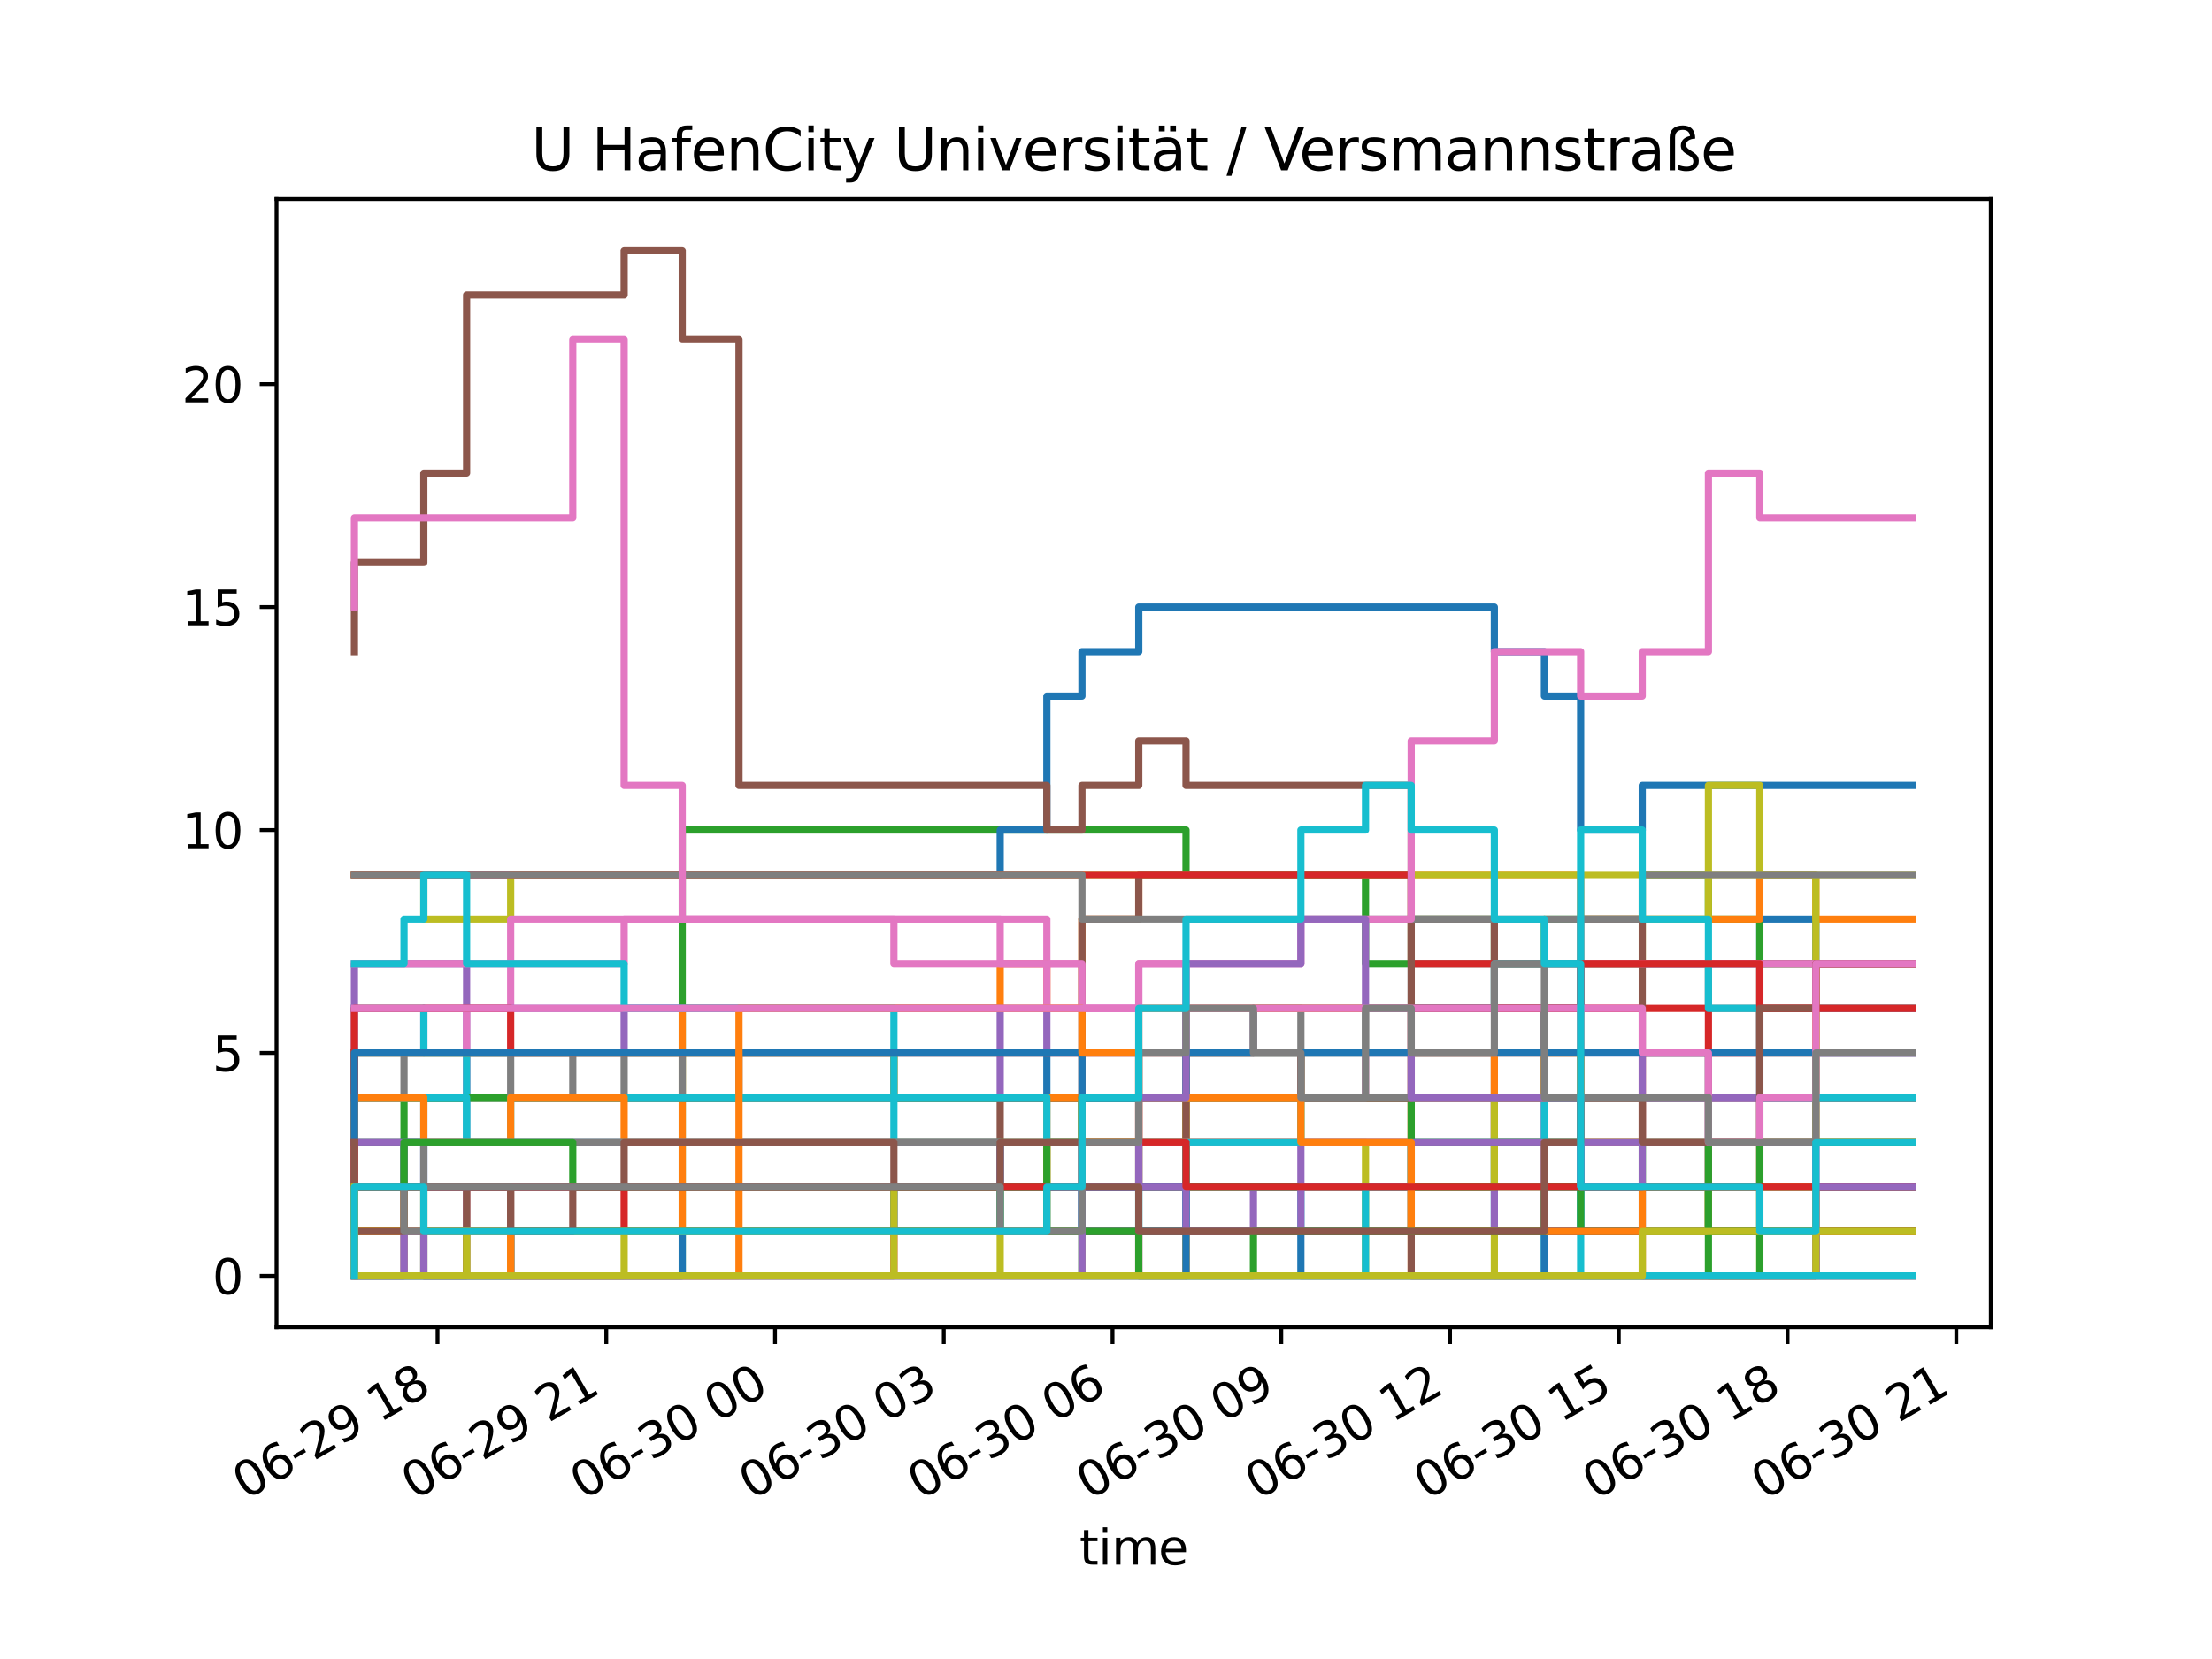 <?xml version="1.0" encoding="utf-8" standalone="no"?>
<!DOCTYPE svg PUBLIC "-//W3C//DTD SVG 1.1//EN"
  "http://www.w3.org/Graphics/SVG/1.1/DTD/svg11.dtd">
<svg xmlns:xlink="http://www.w3.org/1999/xlink" width="460.8pt" height="345.6pt" viewBox="0 0 460.8 345.6" xmlns="http://www.w3.org/2000/svg" version="1.1">
 <defs>
  <style type="text/css">*{stroke-linejoin: round; stroke-linecap: butt}</style>
 </defs>
 <g id="figure_1">
  <g id="patch_1">
   <path d="M 0 345.6 
L 460.8 345.6 
L 460.8 0 
L 0 0 
z
" style="fill: #ffffff"/>
  </g>
  <g id="axes_1">
   <g id="patch_2">
    <path d="M 57.6 276.48 
L 414.72 276.48 
L 414.72 41.472 
L 57.6 41.472 
z
" style="fill: #ffffff"/>
   </g>
   <g id="matplotlib.axis_1">
    <g id="xtick_1">
     <g id="line2d_1">
      <defs>
       <path id="ma6bb179fc8" d="M 0 0 
L 0 3.5 
" style="stroke: #000000; stroke-width: 0.8"/>
      </defs>
      <g>
       <use xlink:href="#ma6bb179fc8" x="91.143" y="276.48" style="stroke: #000000; stroke-width: 0.8"/>
      </g>
     </g>
     <g id="text_1">
      <!-- 06-29 18 -->
      <g transform="translate(51.166 312.541)rotate(-30)scale(0.1 -0.1)">
       <defs>
        <path id="DejaVuSans-30" d="M 2034 4250 
Q 1547 4250 1301 3770 
Q 1056 3291 1056 2328 
Q 1056 1369 1301 889 
Q 1547 409 2034 409 
Q 2525 409 2770 889 
Q 3016 1369 3016 2328 
Q 3016 3291 2770 3770 
Q 2525 4250 2034 4250 
z
M 2034 4750 
Q 2819 4750 3233 4129 
Q 3647 3509 3647 2328 
Q 3647 1150 3233 529 
Q 2819 -91 2034 -91 
Q 1250 -91 836 529 
Q 422 1150 422 2328 
Q 422 3509 836 4129 
Q 1250 4750 2034 4750 
z
" transform="scale(0.016)"/>
        <path id="DejaVuSans-36" d="M 2113 2584 
Q 1688 2584 1439 2293 
Q 1191 2003 1191 1497 
Q 1191 994 1439 701 
Q 1688 409 2113 409 
Q 2538 409 2786 701 
Q 3034 994 3034 1497 
Q 3034 2003 2786 2293 
Q 2538 2584 2113 2584 
z
M 3366 4563 
L 3366 3988 
Q 3128 4100 2886 4159 
Q 2644 4219 2406 4219 
Q 1781 4219 1451 3797 
Q 1122 3375 1075 2522 
Q 1259 2794 1537 2939 
Q 1816 3084 2150 3084 
Q 2853 3084 3261 2657 
Q 3669 2231 3669 1497 
Q 3669 778 3244 343 
Q 2819 -91 2113 -91 
Q 1303 -91 875 529 
Q 447 1150 447 2328 
Q 447 3434 972 4092 
Q 1497 4750 2381 4750 
Q 2619 4750 2861 4703 
Q 3103 4656 3366 4563 
z
" transform="scale(0.016)"/>
        <path id="DejaVuSans-2d" d="M 313 2009 
L 1997 2009 
L 1997 1497 
L 313 1497 
L 313 2009 
z
" transform="scale(0.016)"/>
        <path id="DejaVuSans-32" d="M 1228 531 
L 3431 531 
L 3431 0 
L 469 0 
L 469 531 
Q 828 903 1448 1529 
Q 2069 2156 2228 2338 
Q 2531 2678 2651 2914 
Q 2772 3150 2772 3378 
Q 2772 3750 2511 3984 
Q 2250 4219 1831 4219 
Q 1534 4219 1204 4116 
Q 875 4013 500 3803 
L 500 4441 
Q 881 4594 1212 4672 
Q 1544 4750 1819 4750 
Q 2544 4750 2975 4387 
Q 3406 4025 3406 3419 
Q 3406 3131 3298 2873 
Q 3191 2616 2906 2266 
Q 2828 2175 2409 1742 
Q 1991 1309 1228 531 
z
" transform="scale(0.016)"/>
        <path id="DejaVuSans-39" d="M 703 97 
L 703 672 
Q 941 559 1184 500 
Q 1428 441 1663 441 
Q 2288 441 2617 861 
Q 2947 1281 2994 2138 
Q 2813 1869 2534 1725 
Q 2256 1581 1919 1581 
Q 1219 1581 811 2004 
Q 403 2428 403 3163 
Q 403 3881 828 4315 
Q 1253 4750 1959 4750 
Q 2769 4750 3195 4129 
Q 3622 3509 3622 2328 
Q 3622 1225 3098 567 
Q 2575 -91 1691 -91 
Q 1453 -91 1209 -44 
Q 966 3 703 97 
z
M 1959 2075 
Q 2384 2075 2632 2365 
Q 2881 2656 2881 3163 
Q 2881 3666 2632 3958 
Q 2384 4250 1959 4250 
Q 1534 4250 1286 3958 
Q 1038 3666 1038 3163 
Q 1038 2656 1286 2365 
Q 1534 2075 1959 2075 
z
" transform="scale(0.016)"/>
        <path id="DejaVuSans-20" transform="scale(0.016)"/>
        <path id="DejaVuSans-31" d="M 794 531 
L 1825 531 
L 1825 4091 
L 703 3866 
L 703 4441 
L 1819 4666 
L 2450 4666 
L 2450 531 
L 3481 531 
L 3481 0 
L 794 0 
L 794 531 
z
" transform="scale(0.016)"/>
        <path id="DejaVuSans-38" d="M 2034 2216 
Q 1584 2216 1326 1975 
Q 1069 1734 1069 1313 
Q 1069 891 1326 650 
Q 1584 409 2034 409 
Q 2484 409 2743 651 
Q 3003 894 3003 1313 
Q 3003 1734 2745 1975 
Q 2488 2216 2034 2216 
z
M 1403 2484 
Q 997 2584 770 2862 
Q 544 3141 544 3541 
Q 544 4100 942 4425 
Q 1341 4750 2034 4750 
Q 2731 4750 3128 4425 
Q 3525 4100 3525 3541 
Q 3525 3141 3298 2862 
Q 3072 2584 2669 2484 
Q 3125 2378 3379 2068 
Q 3634 1759 3634 1313 
Q 3634 634 3220 271 
Q 2806 -91 2034 -91 
Q 1263 -91 848 271 
Q 434 634 434 1313 
Q 434 1759 690 2068 
Q 947 2378 1403 2484 
z
M 1172 3481 
Q 1172 3119 1398 2916 
Q 1625 2713 2034 2713 
Q 2441 2713 2670 2916 
Q 2900 3119 2900 3481 
Q 2900 3844 2670 4047 
Q 2441 4250 2034 4250 
Q 1625 4250 1398 4047 
Q 1172 3844 1172 3481 
z
" transform="scale(0.016)"/>
       </defs>
       <use xlink:href="#DejaVuSans-30"/>
       <use xlink:href="#DejaVuSans-36" x="63.623"/>
       <use xlink:href="#DejaVuSans-2d" x="127.246"/>
       <use xlink:href="#DejaVuSans-32" x="163.33"/>
       <use xlink:href="#DejaVuSans-39" x="226.953"/>
       <use xlink:href="#DejaVuSans-20" x="290.576"/>
       <use xlink:href="#DejaVuSans-31" x="322.363"/>
       <use xlink:href="#DejaVuSans-38" x="385.986"/>
      </g>
     </g>
    </g>
    <g id="xtick_2">
     <g id="line2d_2">
      <g>
       <use xlink:href="#ma6bb179fc8" x="126.297" y="276.48" style="stroke: #000000; stroke-width: 0.8"/>
      </g>
     </g>
     <g id="text_2">
      <!-- 06-29 21 -->
      <g transform="translate(86.32 312.541)rotate(-30)scale(0.1 -0.1)">
       <use xlink:href="#DejaVuSans-30"/>
       <use xlink:href="#DejaVuSans-36" x="63.623"/>
       <use xlink:href="#DejaVuSans-2d" x="127.246"/>
       <use xlink:href="#DejaVuSans-32" x="163.33"/>
       <use xlink:href="#DejaVuSans-39" x="226.953"/>
       <use xlink:href="#DejaVuSans-20" x="290.576"/>
       <use xlink:href="#DejaVuSans-32" x="322.363"/>
       <use xlink:href="#DejaVuSans-31" x="385.986"/>
      </g>
     </g>
    </g>
    <g id="xtick_3">
     <g id="line2d_3">
      <g>
       <use xlink:href="#ma6bb179fc8" x="161.452" y="276.48" style="stroke: #000000; stroke-width: 0.8"/>
      </g>
     </g>
     <g id="text_3">
      <!-- 06-30 00 -->
      <g transform="translate(121.475 312.541)rotate(-30)scale(0.1 -0.1)">
       <defs>
        <path id="DejaVuSans-33" d="M 2597 2516 
Q 3050 2419 3304 2112 
Q 3559 1806 3559 1356 
Q 3559 666 3084 287 
Q 2609 -91 1734 -91 
Q 1441 -91 1130 -33 
Q 819 25 488 141 
L 488 750 
Q 750 597 1062 519 
Q 1375 441 1716 441 
Q 2309 441 2620 675 
Q 2931 909 2931 1356 
Q 2931 1769 2642 2001 
Q 2353 2234 1838 2234 
L 1294 2234 
L 1294 2753 
L 1863 2753 
Q 2328 2753 2575 2939 
Q 2822 3125 2822 3475 
Q 2822 3834 2567 4026 
Q 2313 4219 1838 4219 
Q 1578 4219 1281 4162 
Q 984 4106 628 3988 
L 628 4550 
Q 988 4650 1302 4700 
Q 1616 4750 1894 4750 
Q 2613 4750 3031 4423 
Q 3450 4097 3450 3541 
Q 3450 3153 3228 2886 
Q 3006 2619 2597 2516 
z
" transform="scale(0.016)"/>
       </defs>
       <use xlink:href="#DejaVuSans-30"/>
       <use xlink:href="#DejaVuSans-36" x="63.623"/>
       <use xlink:href="#DejaVuSans-2d" x="127.246"/>
       <use xlink:href="#DejaVuSans-33" x="163.33"/>
       <use xlink:href="#DejaVuSans-30" x="226.953"/>
       <use xlink:href="#DejaVuSans-20" x="290.576"/>
       <use xlink:href="#DejaVuSans-30" x="322.363"/>
       <use xlink:href="#DejaVuSans-30" x="385.986"/>
      </g>
     </g>
    </g>
    <g id="xtick_4">
     <g id="line2d_4">
      <g>
       <use xlink:href="#ma6bb179fc8" x="196.606" y="276.48" style="stroke: #000000; stroke-width: 0.8"/>
      </g>
     </g>
     <g id="text_4">
      <!-- 06-30 03 -->
      <g transform="translate(156.629 312.541)rotate(-30)scale(0.1 -0.1)">
       <use xlink:href="#DejaVuSans-30"/>
       <use xlink:href="#DejaVuSans-36" x="63.623"/>
       <use xlink:href="#DejaVuSans-2d" x="127.246"/>
       <use xlink:href="#DejaVuSans-33" x="163.33"/>
       <use xlink:href="#DejaVuSans-30" x="226.953"/>
       <use xlink:href="#DejaVuSans-20" x="290.576"/>
       <use xlink:href="#DejaVuSans-30" x="322.363"/>
       <use xlink:href="#DejaVuSans-33" x="385.986"/>
      </g>
     </g>
    </g>
    <g id="xtick_5">
     <g id="line2d_5">
      <g>
       <use xlink:href="#ma6bb179fc8" x="231.761" y="276.48" style="stroke: #000000; stroke-width: 0.8"/>
      </g>
     </g>
     <g id="text_5">
      <!-- 06-30 06 -->
      <g transform="translate(191.784 312.541)rotate(-30)scale(0.1 -0.1)">
       <use xlink:href="#DejaVuSans-30"/>
       <use xlink:href="#DejaVuSans-36" x="63.623"/>
       <use xlink:href="#DejaVuSans-2d" x="127.246"/>
       <use xlink:href="#DejaVuSans-33" x="163.33"/>
       <use xlink:href="#DejaVuSans-30" x="226.953"/>
       <use xlink:href="#DejaVuSans-20" x="290.576"/>
       <use xlink:href="#DejaVuSans-30" x="322.363"/>
       <use xlink:href="#DejaVuSans-36" x="385.986"/>
      </g>
     </g>
    </g>
    <g id="xtick_6">
     <g id="line2d_6">
      <g>
       <use xlink:href="#ma6bb179fc8" x="266.915" y="276.48" style="stroke: #000000; stroke-width: 0.8"/>
      </g>
     </g>
     <g id="text_6">
      <!-- 06-30 09 -->
      <g transform="translate(226.938 312.541)rotate(-30)scale(0.1 -0.1)">
       <use xlink:href="#DejaVuSans-30"/>
       <use xlink:href="#DejaVuSans-36" x="63.623"/>
       <use xlink:href="#DejaVuSans-2d" x="127.246"/>
       <use xlink:href="#DejaVuSans-33" x="163.33"/>
       <use xlink:href="#DejaVuSans-30" x="226.953"/>
       <use xlink:href="#DejaVuSans-20" x="290.576"/>
       <use xlink:href="#DejaVuSans-30" x="322.363"/>
       <use xlink:href="#DejaVuSans-39" x="385.986"/>
      </g>
     </g>
    </g>
    <g id="xtick_7">
     <g id="line2d_7">
      <g>
       <use xlink:href="#ma6bb179fc8" x="302.07" y="276.48" style="stroke: #000000; stroke-width: 0.8"/>
      </g>
     </g>
     <g id="text_7">
      <!-- 06-30 12 -->
      <g transform="translate(262.093 312.541)rotate(-30)scale(0.1 -0.1)">
       <use xlink:href="#DejaVuSans-30"/>
       <use xlink:href="#DejaVuSans-36" x="63.623"/>
       <use xlink:href="#DejaVuSans-2d" x="127.246"/>
       <use xlink:href="#DejaVuSans-33" x="163.33"/>
       <use xlink:href="#DejaVuSans-30" x="226.953"/>
       <use xlink:href="#DejaVuSans-20" x="290.576"/>
       <use xlink:href="#DejaVuSans-31" x="322.363"/>
       <use xlink:href="#DejaVuSans-32" x="385.986"/>
      </g>
     </g>
    </g>
    <g id="xtick_8">
     <g id="line2d_8">
      <g>
       <use xlink:href="#ma6bb179fc8" x="337.224" y="276.48" style="stroke: #000000; stroke-width: 0.8"/>
      </g>
     </g>
     <g id="text_8">
      <!-- 06-30 15 -->
      <g transform="translate(297.247 312.541)rotate(-30)scale(0.1 -0.1)">
       <defs>
        <path id="DejaVuSans-35" d="M 691 4666 
L 3169 4666 
L 3169 4134 
L 1269 4134 
L 1269 2991 
Q 1406 3038 1543 3061 
Q 1681 3084 1819 3084 
Q 2600 3084 3056 2656 
Q 3513 2228 3513 1497 
Q 3513 744 3044 326 
Q 2575 -91 1722 -91 
Q 1428 -91 1123 -41 
Q 819 9 494 109 
L 494 744 
Q 775 591 1075 516 
Q 1375 441 1709 441 
Q 2250 441 2565 725 
Q 2881 1009 2881 1497 
Q 2881 1984 2565 2268 
Q 2250 2553 1709 2553 
Q 1456 2553 1204 2497 
Q 953 2441 691 2322 
L 691 4666 
z
" transform="scale(0.016)"/>
       </defs>
       <use xlink:href="#DejaVuSans-30"/>
       <use xlink:href="#DejaVuSans-36" x="63.623"/>
       <use xlink:href="#DejaVuSans-2d" x="127.246"/>
       <use xlink:href="#DejaVuSans-33" x="163.33"/>
       <use xlink:href="#DejaVuSans-30" x="226.953"/>
       <use xlink:href="#DejaVuSans-20" x="290.576"/>
       <use xlink:href="#DejaVuSans-31" x="322.363"/>
       <use xlink:href="#DejaVuSans-35" x="385.986"/>
      </g>
     </g>
    </g>
    <g id="xtick_9">
     <g id="line2d_9">
      <g>
       <use xlink:href="#ma6bb179fc8" x="372.379" y="276.48" style="stroke: #000000; stroke-width: 0.8"/>
      </g>
     </g>
     <g id="text_9">
      <!-- 06-30 18 -->
      <g transform="translate(332.401 312.541)rotate(-30)scale(0.1 -0.1)">
       <use xlink:href="#DejaVuSans-30"/>
       <use xlink:href="#DejaVuSans-36" x="63.623"/>
       <use xlink:href="#DejaVuSans-2d" x="127.246"/>
       <use xlink:href="#DejaVuSans-33" x="163.33"/>
       <use xlink:href="#DejaVuSans-30" x="226.953"/>
       <use xlink:href="#DejaVuSans-20" x="290.576"/>
       <use xlink:href="#DejaVuSans-31" x="322.363"/>
       <use xlink:href="#DejaVuSans-38" x="385.986"/>
      </g>
     </g>
    </g>
    <g id="xtick_10">
     <g id="line2d_10">
      <g>
       <use xlink:href="#ma6bb179fc8" x="407.533" y="276.48" style="stroke: #000000; stroke-width: 0.8"/>
      </g>
     </g>
     <g id="text_10">
      <!-- 06-30 21 -->
      <g transform="translate(367.556 312.541)rotate(-30)scale(0.1 -0.1)">
       <use xlink:href="#DejaVuSans-30"/>
       <use xlink:href="#DejaVuSans-36" x="63.623"/>
       <use xlink:href="#DejaVuSans-2d" x="127.246"/>
       <use xlink:href="#DejaVuSans-33" x="163.33"/>
       <use xlink:href="#DejaVuSans-30" x="226.953"/>
       <use xlink:href="#DejaVuSans-20" x="290.576"/>
       <use xlink:href="#DejaVuSans-32" x="322.363"/>
       <use xlink:href="#DejaVuSans-31" x="385.986"/>
      </g>
     </g>
    </g>
    <g id="text_11">
     <!-- time -->
     <g transform="translate(224.864 325.94)scale(0.1 -0.1)">
      <defs>
       <path id="DejaVuSans-74" d="M 1172 4494 
L 1172 3500 
L 2356 3500 
L 2356 3053 
L 1172 3053 
L 1172 1153 
Q 1172 725 1289 603 
Q 1406 481 1766 481 
L 2356 481 
L 2356 0 
L 1766 0 
Q 1100 0 847 248 
Q 594 497 594 1153 
L 594 3053 
L 172 3053 
L 172 3500 
L 594 3500 
L 594 4494 
L 1172 4494 
z
" transform="scale(0.016)"/>
       <path id="DejaVuSans-69" d="M 603 3500 
L 1178 3500 
L 1178 0 
L 603 0 
L 603 3500 
z
M 603 4863 
L 1178 4863 
L 1178 4134 
L 603 4134 
L 603 4863 
z
" transform="scale(0.016)"/>
       <path id="DejaVuSans-6d" d="M 3328 2828 
Q 3544 3216 3844 3400 
Q 4144 3584 4550 3584 
Q 5097 3584 5394 3201 
Q 5691 2819 5691 2113 
L 5691 0 
L 5113 0 
L 5113 2094 
Q 5113 2597 4934 2840 
Q 4756 3084 4391 3084 
Q 3944 3084 3684 2787 
Q 3425 2491 3425 1978 
L 3425 0 
L 2847 0 
L 2847 2094 
Q 2847 2600 2669 2842 
Q 2491 3084 2119 3084 
Q 1678 3084 1418 2786 
Q 1159 2488 1159 1978 
L 1159 0 
L 581 0 
L 581 3500 
L 1159 3500 
L 1159 2956 
Q 1356 3278 1631 3431 
Q 1906 3584 2284 3584 
Q 2666 3584 2933 3390 
Q 3200 3197 3328 2828 
z
" transform="scale(0.016)"/>
       <path id="DejaVuSans-65" d="M 3597 1894 
L 3597 1613 
L 953 1613 
Q 991 1019 1311 708 
Q 1631 397 2203 397 
Q 2534 397 2845 478 
Q 3156 559 3463 722 
L 3463 178 
Q 3153 47 2828 -22 
Q 2503 -91 2169 -91 
Q 1331 -91 842 396 
Q 353 884 353 1716 
Q 353 2575 817 3079 
Q 1281 3584 2069 3584 
Q 2775 3584 3186 3129 
Q 3597 2675 3597 1894 
z
M 3022 2063 
Q 3016 2534 2758 2815 
Q 2500 3097 2075 3097 
Q 1594 3097 1305 2825 
Q 1016 2553 972 2059 
L 3022 2063 
z
" transform="scale(0.016)"/>
      </defs>
      <use xlink:href="#DejaVuSans-74"/>
      <use xlink:href="#DejaVuSans-69" x="39.209"/>
      <use xlink:href="#DejaVuSans-6d" x="66.992"/>
      <use xlink:href="#DejaVuSans-65" x="164.404"/>
     </g>
    </g>
   </g>
   <g id="matplotlib.axis_2">
    <g id="ytick_1">
     <g id="line2d_11">
      <defs>
       <path id="mec7266d88f" d="M 0 0 
L -3.5 0 
" style="stroke: #000000; stroke-width: 0.8"/>
      </defs>
      <g>
       <use xlink:href="#mec7266d88f" x="57.6" y="265.798" style="stroke: #000000; stroke-width: 0.8"/>
      </g>
     </g>
     <g id="text_12">
      <!-- 0 -->
      <g transform="translate(44.237 269.597)scale(0.1 -0.1)">
       <use xlink:href="#DejaVuSans-30"/>
      </g>
     </g>
    </g>
    <g id="ytick_2">
     <g id="line2d_12">
      <g>
       <use xlink:href="#mec7266d88f" x="57.6" y="219.354" style="stroke: #000000; stroke-width: 0.8"/>
      </g>
     </g>
     <g id="text_13">
      <!-- 5 -->
      <g transform="translate(44.237 223.153)scale(0.1 -0.1)">
       <use xlink:href="#DejaVuSans-35"/>
      </g>
     </g>
    </g>
    <g id="ytick_3">
     <g id="line2d_13">
      <g>
       <use xlink:href="#mec7266d88f" x="57.6" y="172.909" style="stroke: #000000; stroke-width: 0.8"/>
      </g>
     </g>
     <g id="text_14">
      <!-- 10 -->
      <g transform="translate(37.875 176.708)scale(0.1 -0.1)">
       <use xlink:href="#DejaVuSans-31"/>
       <use xlink:href="#DejaVuSans-30" x="63.623"/>
      </g>
     </g>
    </g>
    <g id="ytick_4">
     <g id="line2d_14">
      <g>
       <use xlink:href="#mec7266d88f" x="57.6" y="126.465" style="stroke: #000000; stroke-width: 0.8"/>
      </g>
     </g>
     <g id="text_15">
      <!-- 15 -->
      <g transform="translate(37.875 130.264)scale(0.1 -0.1)">
       <use xlink:href="#DejaVuSans-31"/>
       <use xlink:href="#DejaVuSans-35" x="63.623"/>
      </g>
     </g>
    </g>
    <g id="ytick_5">
     <g id="line2d_15">
      <g>
       <use xlink:href="#mec7266d88f" x="57.6" y="80.021" style="stroke: #000000; stroke-width: 0.8"/>
      </g>
     </g>
     <g id="text_16">
      <!-- 20 -->
      <g transform="translate(37.875 83.82)scale(0.1 -0.1)">
       <use xlink:href="#DejaVuSans-32"/>
       <use xlink:href="#DejaVuSans-30" x="63.623"/>
      </g>
     </g>
    </g>
   </g>
   <g id="line2d_16">
    <path d="M 73.833 237.931 
L 73.833 247.22 
L 84.164 247.22 
L 84.164 237.931 
L 88.288 237.931 
L 88.288 228.642 
L 97.201 228.642 
L 97.201 219.354 
L 106.38 219.354 
L 106.38 219.354 
L 119.319 219.354 
L 119.319 219.354 
L 130.021 219.354 
L 130.021 219.354 
L 142.12 219.354 
L 142.12 219.354 
L 153.943 219.354 
L 153.943 219.354 
L 186.216 219.354 
L 186.216 219.354 
L 208.36 219.354 
L 208.36 219.354 
L 218.08 219.354 
L 218.08 228.642 
L 225.391 228.642 
L 225.391 228.642 
L 237.226 228.642 
L 237.226 228.642 
L 247.069 228.642 
L 247.069 228.642 
L 261.112 228.642 
L 261.112 228.642 
L 270.997 228.642 
L 270.997 219.354 
L 284.46 219.354 
L 284.46 219.354 
L 293.978 219.354 
L 293.978 219.354 
L 311.301 219.354 
L 311.301 219.354 
L 321.73 219.354 
L 321.73 210.065 
L 329.275 210.065 
L 329.275 200.776 
L 342.107 200.776 
L 342.107 200.776 
L 355.895 200.776 
L 355.895 200.776 
L 366.601 200.776 
L 366.601 191.487 
L 378.273 191.487 
L 378.273 200.776 
L 398.487 200.776 
" clip-path="url(#pbbe2cef5ca)" style="fill: none; stroke: #1f77b4; stroke-width: 1.5; stroke-linecap: square"/>
   </g>
   <g id="line2d_17">
    <path d="M 73.833 256.509 
L 73.833 256.509 
L 84.164 256.509 
L 84.164 256.509 
L 88.288 256.509 
L 88.288 256.509 
L 97.201 256.509 
L 97.201 247.22 
L 106.38 247.22 
L 106.38 247.22 
L 119.319 247.22 
L 119.319 247.22 
L 130.021 247.22 
L 130.021 247.22 
L 142.12 247.22 
L 142.12 247.22 
L 153.943 247.22 
L 153.943 247.22 
L 186.216 247.22 
L 186.216 247.22 
L 208.36 247.22 
L 208.36 247.22 
L 218.08 247.22 
L 218.08 247.22 
L 225.391 247.22 
L 225.391 247.22 
L 237.226 247.22 
L 237.226 247.22 
L 247.069 247.22 
L 247.069 256.509 
L 261.112 256.509 
L 261.112 256.509 
L 270.997 256.509 
L 270.997 256.509 
L 284.46 256.509 
L 284.46 256.509 
L 293.978 256.509 
L 293.978 265.798 
L 311.301 265.798 
L 311.301 265.798 
L 321.73 265.798 
L 321.73 265.798 
L 329.275 265.798 
L 329.275 265.798 
L 342.107 265.798 
L 342.107 265.798 
L 355.895 265.798 
L 355.895 265.798 
L 366.601 265.798 
L 366.601 265.798 
L 378.273 265.798 
L 378.273 256.509 
L 398.487 256.509 
" clip-path="url(#pbbe2cef5ca)" style="fill: none; stroke: #ff7f0e; stroke-width: 1.5; stroke-linecap: square"/>
   </g>
   <g id="line2d_18">
    <path d="M 73.833 256.509 
L 73.833 256.509 
L 84.164 256.509 
L 84.164 256.509 
L 88.288 256.509 
L 88.288 265.798 
L 97.201 265.798 
L 97.201 265.798 
L 106.38 265.798 
L 106.38 265.798 
L 119.319 265.798 
L 119.319 265.798 
L 130.021 265.798 
L 130.021 265.798 
L 142.12 265.798 
L 142.12 172.909 
L 153.943 172.909 
L 153.943 172.909 
L 186.216 172.909 
L 186.216 172.909 
L 208.36 172.909 
L 208.36 172.909 
L 218.08 172.909 
L 218.08 172.909 
L 225.391 172.909 
L 225.391 172.909 
L 237.226 172.909 
L 237.226 172.909 
L 247.069 172.909 
L 247.069 182.198 
L 261.112 182.198 
L 261.112 182.198 
L 270.997 182.198 
L 270.997 182.198 
L 284.46 182.198 
L 284.46 200.776 
L 293.978 200.776 
L 293.978 191.487 
L 311.301 191.487 
L 311.301 200.776 
L 321.73 200.776 
L 321.73 191.487 
L 329.275 191.487 
L 329.275 191.487 
L 342.107 191.487 
L 342.107 182.198 
L 355.895 182.198 
L 355.895 191.487 
L 366.601 191.487 
L 366.601 200.776 
L 378.273 200.776 
L 378.273 210.065 
L 398.487 210.065 
" clip-path="url(#pbbe2cef5ca)" style="fill: none; stroke: #2ca02c; stroke-width: 1.5; stroke-linecap: square"/>
   </g>
   <g id="line2d_19">
    <path d="M 73.833 247.22 
L 73.833 247.22 
L 84.164 247.22 
L 84.164 247.22 
L 88.288 247.22 
L 88.288 247.22 
L 97.201 247.22 
L 97.201 247.22 
L 106.38 247.22 
L 106.38 247.22 
L 119.319 247.22 
L 119.319 247.22 
L 130.021 247.22 
L 130.021 256.509 
L 142.12 256.509 
L 142.12 256.509 
L 153.943 256.509 
L 153.943 256.509 
L 186.216 256.509 
L 186.216 256.509 
L 208.36 256.509 
L 208.36 256.509 
L 218.08 256.509 
L 218.08 256.509 
L 225.391 256.509 
L 225.391 247.22 
L 237.226 247.22 
L 237.226 228.642 
L 247.069 228.642 
L 247.069 237.931 
L 261.112 237.931 
L 261.112 237.931 
L 270.997 237.931 
L 270.997 237.931 
L 284.46 237.931 
L 284.46 237.931 
L 293.978 237.931 
L 293.978 256.509 
L 311.301 256.509 
L 311.301 256.509 
L 321.73 256.509 
L 321.73 256.509 
L 329.275 256.509 
L 329.275 256.509 
L 342.107 256.509 
L 342.107 256.509 
L 355.895 256.509 
L 355.895 256.509 
L 366.601 256.509 
L 366.601 256.509 
L 378.273 256.509 
L 378.273 247.22 
L 398.487 247.22 
" clip-path="url(#pbbe2cef5ca)" style="fill: none; stroke: #d62728; stroke-width: 1.5; stroke-linecap: square"/>
   </g>
   <g id="line2d_20">
    <path d="M 73.833 210.065 
L 73.833 219.354 
L 84.164 219.354 
L 84.164 219.354 
L 88.288 219.354 
L 88.288 210.065 
L 97.201 210.065 
L 97.201 219.354 
L 106.38 219.354 
L 106.38 219.354 
L 119.319 219.354 
L 119.319 219.354 
L 130.021 219.354 
L 130.021 210.065 
L 142.12 210.065 
L 142.12 210.065 
L 153.943 210.065 
L 153.943 210.065 
L 186.216 210.065 
L 186.216 210.065 
L 208.36 210.065 
L 208.36 228.642 
L 218.08 228.642 
L 218.08 228.642 
L 225.391 228.642 
L 225.391 247.22 
L 237.226 247.22 
L 237.226 237.931 
L 247.069 237.931 
L 247.069 256.509 
L 261.112 256.509 
L 261.112 256.509 
L 270.997 256.509 
L 270.997 256.509 
L 284.46 256.509 
L 284.46 256.509 
L 293.978 256.509 
L 293.978 247.22 
L 311.301 247.22 
L 311.301 228.642 
L 321.73 228.642 
L 321.73 247.22 
L 329.275 247.22 
L 329.275 219.354 
L 342.107 219.354 
L 342.107 228.642 
L 355.895 228.642 
L 355.895 228.642 
L 366.601 228.642 
L 366.601 228.642 
L 378.273 228.642 
L 378.273 210.065 
L 398.487 210.065 
" clip-path="url(#pbbe2cef5ca)" style="fill: none; stroke: #9467bd; stroke-width: 1.5; stroke-linecap: square"/>
   </g>
   <g id="line2d_21">
    <path d="M 73.833 265.798 
L 73.833 265.798 
L 84.164 265.798 
L 84.164 265.798 
L 88.288 265.798 
L 88.288 265.798 
L 97.201 265.798 
L 97.201 265.798 
L 106.38 265.798 
L 106.38 265.798 
L 119.319 265.798 
L 119.319 265.798 
L 130.021 265.798 
L 130.021 265.798 
L 142.12 265.798 
L 142.12 265.798 
L 153.943 265.798 
L 153.943 265.798 
L 186.216 265.798 
L 186.216 265.798 
L 208.36 265.798 
L 208.36 265.798 
L 218.08 265.798 
L 218.08 265.798 
L 225.391 265.798 
L 225.391 265.798 
L 237.226 265.798 
L 237.226 265.798 
L 247.069 265.798 
L 247.069 256.509 
L 261.112 256.509 
L 261.112 256.509 
L 270.997 256.509 
L 270.997 256.509 
L 284.46 256.509 
L 284.46 256.509 
L 293.978 256.509 
L 293.978 265.798 
L 311.301 265.798 
L 311.301 265.798 
L 321.73 265.798 
L 321.73 265.798 
L 329.275 265.798 
L 329.275 265.798 
L 342.107 265.798 
L 342.107 265.798 
L 355.895 265.798 
L 355.895 265.798 
L 366.601 265.798 
L 366.601 265.798 
L 378.273 265.798 
L 378.273 265.798 
L 398.487 265.798 
" clip-path="url(#pbbe2cef5ca)" style="fill: none; stroke: #8c564b; stroke-width: 1.5; stroke-linecap: square"/>
   </g>
   <g id="line2d_22">
    <path d="M 73.833 247.22 
L 73.833 237.931 
L 84.164 237.931 
L 84.164 237.931 
L 88.288 237.931 
L 88.288 237.931 
L 97.201 237.931 
L 97.201 210.065 
L 106.38 210.065 
L 106.38 200.776 
L 119.319 200.776 
L 119.319 200.776 
L 130.021 200.776 
L 130.021 191.487 
L 142.12 191.487 
L 142.12 191.487 
L 153.943 191.487 
L 153.943 191.487 
L 186.216 191.487 
L 186.216 191.487 
L 208.36 191.487 
L 208.36 191.487 
L 218.08 191.487 
L 218.08 200.776 
L 225.391 200.776 
L 225.391 210.065 
L 237.226 210.065 
L 237.226 210.065 
L 247.069 210.065 
L 247.069 228.642 
L 261.112 228.642 
L 261.112 228.642 
L 270.997 228.642 
L 270.997 228.642 
L 284.46 228.642 
L 284.46 219.354 
L 293.978 219.354 
L 293.978 210.065 
L 311.301 210.065 
L 311.301 210.065 
L 321.73 210.065 
L 321.73 210.065 
L 329.275 210.065 
L 329.275 210.065 
L 342.107 210.065 
L 342.107 219.354 
L 355.895 219.354 
L 355.895 219.354 
L 366.601 219.354 
L 366.601 228.642 
L 378.273 228.642 
L 378.273 219.354 
L 398.487 219.354 
" clip-path="url(#pbbe2cef5ca)" style="fill: none; stroke: #e377c2; stroke-width: 1.5; stroke-linecap: square"/>
   </g>
   <g id="line2d_23">
    <path d="M 73.833 237.931 
L 73.833 228.642 
L 84.164 228.642 
L 84.164 228.642 
L 88.288 228.642 
L 88.288 228.642 
L 97.201 228.642 
L 97.201 228.642 
L 106.38 228.642 
L 106.38 228.642 
L 119.319 228.642 
L 119.319 228.642 
L 130.021 228.642 
L 130.021 228.642 
L 142.12 228.642 
L 142.12 228.642 
L 153.943 228.642 
L 153.943 228.642 
L 186.216 228.642 
L 186.216 228.642 
L 208.36 228.642 
L 208.36 228.642 
L 218.08 228.642 
L 218.08 228.642 
L 225.391 228.642 
L 225.391 228.642 
L 237.226 228.642 
L 237.226 237.931 
L 247.069 237.931 
L 247.069 219.354 
L 261.112 219.354 
L 261.112 219.354 
L 270.997 219.354 
L 270.997 219.354 
L 284.46 219.354 
L 284.46 210.065 
L 293.978 210.065 
L 293.978 200.776 
L 311.301 200.776 
L 311.301 200.776 
L 321.73 200.776 
L 321.73 200.776 
L 329.275 200.776 
L 329.275 200.776 
L 342.107 200.776 
L 342.107 200.776 
L 355.895 200.776 
L 355.895 210.065 
L 366.601 210.065 
L 366.601 210.065 
L 378.273 210.065 
L 378.273 219.354 
L 398.487 219.354 
" clip-path="url(#pbbe2cef5ca)" style="fill: none; stroke: #7f7f7f; stroke-width: 1.5; stroke-linecap: square"/>
   </g>
   <g id="line2d_24">
    <path d="M 73.833 256.509 
L 73.833 265.798 
L 84.164 265.798 
L 84.164 265.798 
L 88.288 265.798 
L 88.288 265.798 
L 97.201 265.798 
L 97.201 256.509 
L 106.38 256.509 
L 106.38 256.509 
L 119.319 256.509 
L 119.319 256.509 
L 130.021 256.509 
L 130.021 256.509 
L 142.12 256.509 
L 142.12 256.509 
L 153.943 256.509 
L 153.943 256.509 
L 186.216 256.509 
L 186.216 256.509 
L 208.36 256.509 
L 208.36 256.509 
L 218.08 256.509 
L 218.08 256.509 
L 225.391 256.509 
L 225.391 256.509 
L 237.226 256.509 
L 237.226 256.509 
L 247.069 256.509 
L 247.069 228.642 
L 261.112 228.642 
L 261.112 228.642 
L 270.997 228.642 
L 270.997 237.931 
L 284.46 237.931 
L 284.46 265.798 
L 293.978 265.798 
L 293.978 265.798 
L 311.301 265.798 
L 311.301 265.798 
L 321.73 265.798 
L 321.73 265.798 
L 329.275 265.798 
L 329.275 265.798 
L 342.107 265.798 
L 342.107 265.798 
L 355.895 265.798 
L 355.895 265.798 
L 366.601 265.798 
L 366.601 256.509 
L 378.273 256.509 
L 378.273 265.798 
L 398.487 265.798 
" clip-path="url(#pbbe2cef5ca)" style="fill: none; stroke: #bcbd22; stroke-width: 1.5; stroke-linecap: square"/>
   </g>
   <g id="line2d_25">
    <path d="M 73.833 210.065 
L 73.833 210.065 
L 84.164 210.065 
L 84.164 210.065 
L 88.288 210.065 
L 88.288 219.354 
L 97.201 219.354 
L 97.201 237.931 
L 106.38 237.931 
L 106.38 237.931 
L 119.319 237.931 
L 119.319 237.931 
L 130.021 237.931 
L 130.021 237.931 
L 142.12 237.931 
L 142.12 237.931 
L 153.943 237.931 
L 153.943 237.931 
L 186.216 237.931 
L 186.216 237.931 
L 208.36 237.931 
L 208.36 237.931 
L 218.08 237.931 
L 218.08 237.931 
L 225.391 237.931 
L 225.391 265.798 
L 237.226 265.798 
L 237.226 265.798 
L 247.069 265.798 
L 247.069 265.798 
L 261.112 265.798 
L 261.112 265.798 
L 270.997 265.798 
L 270.997 265.798 
L 284.46 265.798 
L 284.46 256.509 
L 293.978 256.509 
L 293.978 247.22 
L 311.301 247.22 
L 311.301 256.509 
L 321.73 256.509 
L 321.73 256.509 
L 329.275 256.509 
L 329.275 265.798 
L 342.107 265.798 
L 342.107 265.798 
L 355.895 265.798 
L 355.895 265.798 
L 366.601 265.798 
L 366.601 265.798 
L 378.273 265.798 
L 378.273 256.509 
L 398.487 256.509 
" clip-path="url(#pbbe2cef5ca)" style="fill: none; stroke: #17becf; stroke-width: 1.5; stroke-linecap: square"/>
   </g>
   <g id="line2d_26">
    <path d="M 73.833 182.198 
L 73.833 182.198 
L 84.164 182.198 
L 84.164 182.198 
L 88.288 182.198 
L 88.288 182.198 
L 97.201 182.198 
L 97.201 182.198 
L 106.38 182.198 
L 106.38 182.198 
L 119.319 182.198 
L 119.319 182.198 
L 130.021 182.198 
L 130.021 182.198 
L 142.12 182.198 
L 142.12 182.198 
L 153.943 182.198 
L 153.943 182.198 
L 186.216 182.198 
L 186.216 182.198 
L 208.36 182.198 
L 208.36 172.909 
L 218.08 172.909 
L 218.08 145.043 
L 225.391 145.043 
L 225.391 135.754 
L 237.226 135.754 
L 237.226 126.465 
L 247.069 126.465 
L 247.069 126.465 
L 261.112 126.465 
L 261.112 126.465 
L 270.997 126.465 
L 270.997 126.465 
L 284.46 126.465 
L 284.46 126.465 
L 293.978 126.465 
L 293.978 126.465 
L 311.301 126.465 
L 311.301 135.754 
L 321.73 135.754 
L 321.73 145.043 
L 329.275 145.043 
L 329.275 172.909 
L 342.107 172.909 
L 342.107 163.62 
L 355.895 163.62 
L 355.895 163.62 
L 366.601 163.62 
L 366.601 163.62 
L 378.273 163.62 
L 378.273 163.62 
L 398.487 163.62 
" clip-path="url(#pbbe2cef5ca)" style="fill: none; stroke: #1f77b4; stroke-width: 1.5; stroke-linecap: square"/>
   </g>
   <g id="line2d_27">
    <path d="M 73.833 265.798 
L 73.833 265.798 
L 84.164 265.798 
L 84.164 265.798 
L 88.288 265.798 
L 88.288 265.798 
L 97.201 265.798 
L 97.201 265.798 
L 106.38 265.798 
L 106.38 256.509 
L 119.319 256.509 
L 119.319 256.509 
L 130.021 256.509 
L 130.021 256.509 
L 142.12 256.509 
L 142.12 210.065 
L 153.943 210.065 
L 153.943 210.065 
L 186.216 210.065 
L 186.216 210.065 
L 208.36 210.065 
L 208.36 200.776 
L 218.08 200.776 
L 218.08 210.065 
L 225.391 210.065 
L 225.391 191.487 
L 237.226 191.487 
L 237.226 182.198 
L 247.069 182.198 
L 247.069 182.198 
L 261.112 182.198 
L 261.112 182.198 
L 270.997 182.198 
L 270.997 182.198 
L 284.46 182.198 
L 284.46 182.198 
L 293.978 182.198 
L 293.978 182.198 
L 311.301 182.198 
L 311.301 182.198 
L 321.73 182.198 
L 321.73 182.198 
L 329.275 182.198 
L 329.275 191.487 
L 342.107 191.487 
L 342.107 191.487 
L 355.895 191.487 
L 355.895 191.487 
L 366.601 191.487 
L 366.601 182.198 
L 378.273 182.198 
L 378.273 191.487 
L 398.487 191.487 
" clip-path="url(#pbbe2cef5ca)" style="fill: none; stroke: #ff7f0e; stroke-width: 1.5; stroke-linecap: square"/>
   </g>
   <g id="line2d_28">
    <path d="M 73.833 219.354 
L 73.833 219.354 
L 84.164 219.354 
L 84.164 219.354 
L 88.288 219.354 
L 88.288 219.354 
L 97.201 219.354 
L 97.201 219.354 
L 106.38 219.354 
L 106.38 219.354 
L 119.319 219.354 
L 119.319 219.354 
L 130.021 219.354 
L 130.021 219.354 
L 142.12 219.354 
L 142.12 219.354 
L 153.943 219.354 
L 153.943 219.354 
L 186.216 219.354 
L 186.216 228.642 
L 208.36 228.642 
L 208.36 228.642 
L 218.08 228.642 
L 218.08 228.642 
L 225.391 228.642 
L 225.391 237.931 
L 237.226 237.931 
L 237.226 247.22 
L 247.069 247.22 
L 247.069 247.22 
L 261.112 247.22 
L 261.112 247.22 
L 270.997 247.22 
L 270.997 247.22 
L 284.46 247.22 
L 284.46 247.22 
L 293.978 247.22 
L 293.978 247.22 
L 311.301 247.22 
L 311.301 237.931 
L 321.73 237.931 
L 321.73 237.931 
L 329.275 237.931 
L 329.275 228.642 
L 342.107 228.642 
L 342.107 228.642 
L 355.895 228.642 
L 355.895 228.642 
L 366.601 228.642 
L 366.601 228.642 
L 378.273 228.642 
L 378.273 228.642 
L 398.487 228.642 
" clip-path="url(#pbbe2cef5ca)" style="fill: none; stroke: #2ca02c; stroke-width: 1.5; stroke-linecap: square"/>
   </g>
   <g id="line2d_29">
    <path d="M 73.833 256.509 
L 73.833 256.509 
L 84.164 256.509 
L 84.164 256.509 
L 88.288 256.509 
L 88.288 256.509 
L 97.201 256.509 
L 97.201 256.509 
L 106.38 256.509 
L 106.38 265.798 
L 119.319 265.798 
L 119.319 265.798 
L 130.021 265.798 
L 130.021 265.798 
L 142.12 265.798 
L 142.12 265.798 
L 153.943 265.798 
L 153.943 265.798 
L 186.216 265.798 
L 186.216 256.509 
L 208.36 256.509 
L 208.36 256.509 
L 218.08 256.509 
L 218.08 256.509 
L 225.391 256.509 
L 225.391 256.509 
L 237.226 256.509 
L 237.226 265.798 
L 247.069 265.798 
L 247.069 265.798 
L 261.112 265.798 
L 261.112 265.798 
L 270.997 265.798 
L 270.997 265.798 
L 284.46 265.798 
L 284.46 265.798 
L 293.978 265.798 
L 293.978 265.798 
L 311.301 265.798 
L 311.301 265.798 
L 321.73 265.798 
L 321.73 265.798 
L 329.275 265.798 
L 329.275 265.798 
L 342.107 265.798 
L 342.107 265.798 
L 355.895 265.798 
L 355.895 265.798 
L 366.601 265.798 
L 366.601 265.798 
L 378.273 265.798 
L 378.273 265.798 
L 398.487 265.798 
" clip-path="url(#pbbe2cef5ca)" style="fill: none; stroke: #d62728; stroke-width: 1.5; stroke-linecap: square"/>
   </g>
   <g id="line2d_30">
    <path d="M 73.833 210.065 
L 73.833 200.776 
L 84.164 200.776 
L 84.164 200.776 
L 88.288 200.776 
L 88.288 200.776 
L 97.201 200.776 
L 97.201 210.065 
L 106.38 210.065 
L 106.38 210.065 
L 119.319 210.065 
L 119.319 210.065 
L 130.021 210.065 
L 130.021 210.065 
L 142.12 210.065 
L 142.12 210.065 
L 153.943 210.065 
L 153.943 210.065 
L 186.216 210.065 
L 186.216 210.065 
L 208.36 210.065 
L 208.36 210.065 
L 218.08 210.065 
L 218.08 219.354 
L 225.391 219.354 
L 225.391 219.354 
L 237.226 219.354 
L 237.226 228.642 
L 247.069 228.642 
L 247.069 219.354 
L 261.112 219.354 
L 261.112 210.065 
L 270.997 210.065 
L 270.997 210.065 
L 284.46 210.065 
L 284.46 210.065 
L 293.978 210.065 
L 293.978 210.065 
L 311.301 210.065 
L 311.301 210.065 
L 321.73 210.065 
L 321.73 210.065 
L 329.275 210.065 
L 329.275 228.642 
L 342.107 228.642 
L 342.107 219.354 
L 355.895 219.354 
L 355.895 237.931 
L 366.601 237.931 
L 366.601 237.931 
L 378.273 237.931 
L 378.273 237.931 
L 398.487 237.931 
" clip-path="url(#pbbe2cef5ca)" style="fill: none; stroke: #9467bd; stroke-width: 1.5; stroke-linecap: square"/>
   </g>
   <g id="line2d_31">
    <path d="M 73.833 247.22 
L 73.833 247.22 
L 84.164 247.22 
L 84.164 247.22 
L 88.288 247.22 
L 88.288 247.22 
L 97.201 247.22 
L 97.201 247.22 
L 106.38 247.22 
L 106.38 256.509 
L 119.319 256.509 
L 119.319 256.509 
L 130.021 256.509 
L 130.021 256.509 
L 142.12 256.509 
L 142.12 256.509 
L 153.943 256.509 
L 153.943 256.509 
L 186.216 256.509 
L 186.216 247.22 
L 208.36 247.22 
L 208.36 247.22 
L 218.08 247.22 
L 218.08 247.22 
L 225.391 247.22 
L 225.391 247.22 
L 237.226 247.22 
L 237.226 237.931 
L 247.069 237.931 
L 247.069 228.642 
L 261.112 228.642 
L 261.112 228.642 
L 270.997 228.642 
L 270.997 228.642 
L 284.46 228.642 
L 284.46 228.642 
L 293.978 228.642 
L 293.978 228.642 
L 311.301 228.642 
L 311.301 237.931 
L 321.73 237.931 
L 321.73 237.931 
L 329.275 237.931 
L 329.275 247.22 
L 342.107 247.22 
L 342.107 247.22 
L 355.895 247.22 
L 355.895 247.22 
L 366.601 247.22 
L 366.601 247.22 
L 378.273 247.22 
L 378.273 247.22 
L 398.487 247.22 
" clip-path="url(#pbbe2cef5ca)" style="fill: none; stroke: #8c564b; stroke-width: 1.5; stroke-linecap: square"/>
   </g>
   <g id="line2d_32">
    <path d="M 73.833 265.798 
L 73.833 237.931 
L 84.164 237.931 
L 84.164 237.931 
L 88.288 237.931 
L 88.288 237.931 
L 97.201 237.931 
L 97.201 237.931 
L 106.38 237.931 
L 106.38 237.931 
L 119.319 237.931 
L 119.319 237.931 
L 130.021 237.931 
L 130.021 237.931 
L 142.12 237.931 
L 142.12 237.931 
L 153.943 237.931 
L 153.943 237.931 
L 186.216 237.931 
L 186.216 237.931 
L 208.36 237.931 
L 208.36 237.931 
L 218.08 237.931 
L 218.08 237.931 
L 225.391 237.931 
L 225.391 237.931 
L 237.226 237.931 
L 237.226 237.931 
L 247.069 237.931 
L 247.069 237.931 
L 261.112 237.931 
L 261.112 237.931 
L 270.997 237.931 
L 270.997 237.931 
L 284.46 237.931 
L 284.46 237.931 
L 293.978 237.931 
L 293.978 237.931 
L 311.301 237.931 
L 311.301 237.931 
L 321.73 237.931 
L 321.73 228.642 
L 329.275 228.642 
L 329.275 228.642 
L 342.107 228.642 
L 342.107 228.642 
L 355.895 228.642 
L 355.895 228.642 
L 366.601 228.642 
L 366.601 228.642 
L 378.273 228.642 
L 378.273 228.642 
L 398.487 228.642 
" clip-path="url(#pbbe2cef5ca)" style="fill: none; stroke: #e377c2; stroke-width: 1.5; stroke-linecap: square"/>
   </g>
   <g id="line2d_33">
    <path d="M 73.833 228.642 
L 73.833 228.642 
L 84.164 228.642 
L 84.164 219.354 
L 88.288 219.354 
L 88.288 219.354 
L 97.201 219.354 
L 97.201 219.354 
L 106.38 219.354 
L 106.38 219.354 
L 119.319 219.354 
L 119.319 228.642 
L 130.021 228.642 
L 130.021 219.354 
L 142.12 219.354 
L 142.12 228.642 
L 153.943 228.642 
L 153.943 219.354 
L 186.216 219.354 
L 186.216 219.354 
L 208.36 219.354 
L 208.36 219.354 
L 218.08 219.354 
L 218.08 219.354 
L 225.391 219.354 
L 225.391 219.354 
L 237.226 219.354 
L 237.226 219.354 
L 247.069 219.354 
L 247.069 210.065 
L 261.112 210.065 
L 261.112 210.065 
L 270.997 210.065 
L 270.997 210.065 
L 284.46 210.065 
L 284.46 210.065 
L 293.978 210.065 
L 293.978 210.065 
L 311.301 210.065 
L 311.301 210.065 
L 321.73 210.065 
L 321.73 210.065 
L 329.275 210.065 
L 329.275 200.776 
L 342.107 200.776 
L 342.107 200.776 
L 355.895 200.776 
L 355.895 200.776 
L 366.601 200.776 
L 366.601 219.354 
L 378.273 219.354 
L 378.273 219.354 
L 398.487 219.354 
" clip-path="url(#pbbe2cef5ca)" style="fill: none; stroke: #7f7f7f; stroke-width: 1.5; stroke-linecap: square"/>
   </g>
   <g id="line2d_34">
    <path d="M 73.833 182.198 
L 73.833 182.198 
L 84.164 182.198 
L 84.164 182.198 
L 88.288 182.198 
L 88.288 191.487 
L 97.201 191.487 
L 97.201 191.487 
L 106.38 191.487 
L 106.38 182.198 
L 119.319 182.198 
L 119.319 182.198 
L 130.021 182.198 
L 130.021 182.198 
L 142.12 182.198 
L 142.12 182.198 
L 153.943 182.198 
L 153.943 182.198 
L 186.216 182.198 
L 186.216 182.198 
L 208.36 182.198 
L 208.36 182.198 
L 218.08 182.198 
L 218.08 182.198 
L 225.391 182.198 
L 225.391 182.198 
L 237.226 182.198 
L 237.226 182.198 
L 247.069 182.198 
L 247.069 182.198 
L 261.112 182.198 
L 261.112 182.198 
L 270.997 182.198 
L 270.997 182.198 
L 284.46 182.198 
L 284.46 182.198 
L 293.978 182.198 
L 293.978 182.198 
L 311.301 182.198 
L 311.301 182.198 
L 321.73 182.198 
L 321.73 182.198 
L 329.275 182.198 
L 329.275 182.198 
L 342.107 182.198 
L 342.107 182.198 
L 355.895 182.198 
L 355.895 182.198 
L 366.601 182.198 
L 366.601 182.198 
L 378.273 182.198 
L 378.273 182.198 
L 398.487 182.198 
" clip-path="url(#pbbe2cef5ca)" style="fill: none; stroke: #bcbd22; stroke-width: 1.5; stroke-linecap: square"/>
   </g>
   <g id="line2d_35">
    <path d="M 73.833 265.798 
L 73.833 265.798 
L 84.164 265.798 
L 84.164 265.798 
L 88.288 265.798 
L 88.288 265.798 
L 97.201 265.798 
L 97.201 265.798 
L 106.38 265.798 
L 106.38 256.509 
L 119.319 256.509 
L 119.319 256.509 
L 130.021 256.509 
L 130.021 256.509 
L 142.12 256.509 
L 142.12 256.509 
L 153.943 256.509 
L 153.943 256.509 
L 186.216 256.509 
L 186.216 256.509 
L 208.36 256.509 
L 208.36 256.509 
L 218.08 256.509 
L 218.08 256.509 
L 225.391 256.509 
L 225.391 247.22 
L 237.226 247.22 
L 237.226 256.509 
L 247.069 256.509 
L 247.069 256.509 
L 261.112 256.509 
L 261.112 256.509 
L 270.997 256.509 
L 270.997 256.509 
L 284.46 256.509 
L 284.46 256.509 
L 293.978 256.509 
L 293.978 256.509 
L 311.301 256.509 
L 311.301 256.509 
L 321.73 256.509 
L 321.73 265.798 
L 329.275 265.798 
L 329.275 265.798 
L 342.107 265.798 
L 342.107 265.798 
L 355.895 265.798 
L 355.895 265.798 
L 366.601 265.798 
L 366.601 265.798 
L 378.273 265.798 
L 378.273 265.798 
L 398.487 265.798 
" clip-path="url(#pbbe2cef5ca)" style="fill: none; stroke: #17becf; stroke-width: 1.5; stroke-linecap: square"/>
   </g>
   <g id="line2d_36">
    <path d="M 73.833 265.798 
L 73.833 265.798 
L 84.164 265.798 
L 84.164 265.798 
L 88.288 265.798 
L 88.288 265.798 
L 97.201 265.798 
L 97.201 265.798 
L 106.38 265.798 
L 106.38 256.509 
L 119.319 256.509 
L 119.319 256.509 
L 130.021 256.509 
L 130.021 256.509 
L 142.12 256.509 
L 142.12 256.509 
L 153.943 256.509 
L 153.943 256.509 
L 186.216 256.509 
L 186.216 247.22 
L 208.36 247.22 
L 208.36 247.22 
L 218.08 247.22 
L 218.08 247.22 
L 225.391 247.22 
L 225.391 247.22 
L 237.226 247.22 
L 237.226 247.22 
L 247.069 247.22 
L 247.069 256.509 
L 261.112 256.509 
L 261.112 256.509 
L 270.997 256.509 
L 270.997 256.509 
L 284.46 256.509 
L 284.46 256.509 
L 293.978 256.509 
L 293.978 256.509 
L 311.301 256.509 
L 311.301 256.509 
L 321.73 256.509 
L 321.73 256.509 
L 329.275 256.509 
L 329.275 247.22 
L 342.107 247.22 
L 342.107 247.22 
L 355.895 247.22 
L 355.895 247.22 
L 366.601 247.22 
L 366.601 247.22 
L 378.273 247.22 
L 378.273 247.22 
L 398.487 247.22 
" clip-path="url(#pbbe2cef5ca)" style="fill: none; stroke: #1f77b4; stroke-width: 1.5; stroke-linecap: square"/>
   </g>
   <g id="line2d_37">
    <path d="M 73.833 228.642 
L 73.833 219.354 
L 84.164 219.354 
L 84.164 219.354 
L 88.288 219.354 
L 88.288 219.354 
L 97.201 219.354 
L 97.201 219.354 
L 106.38 219.354 
L 106.38 219.354 
L 119.319 219.354 
L 119.319 219.354 
L 130.021 219.354 
L 130.021 219.354 
L 142.12 219.354 
L 142.12 219.354 
L 153.943 219.354 
L 153.943 219.354 
L 186.216 219.354 
L 186.216 228.642 
L 208.36 228.642 
L 208.36 228.642 
L 218.08 228.642 
L 218.08 228.642 
L 225.391 228.642 
L 225.391 237.931 
L 237.226 237.931 
L 237.226 228.642 
L 247.069 228.642 
L 247.069 228.642 
L 261.112 228.642 
L 261.112 228.642 
L 270.997 228.642 
L 270.997 228.642 
L 284.46 228.642 
L 284.46 228.642 
L 293.978 228.642 
L 293.978 228.642 
L 311.301 228.642 
L 311.301 228.642 
L 321.73 228.642 
L 321.73 228.642 
L 329.275 228.642 
L 329.275 228.642 
L 342.107 228.642 
L 342.107 237.931 
L 355.895 237.931 
L 355.895 237.931 
L 366.601 237.931 
L 366.601 237.931 
L 378.273 237.931 
L 378.273 237.931 
L 398.487 237.931 
" clip-path="url(#pbbe2cef5ca)" style="fill: none; stroke: #ff7f0e; stroke-width: 1.5; stroke-linecap: square"/>
   </g>
   <g id="line2d_38">
    <path d="M 73.833 219.354 
L 73.833 247.22 
L 84.164 247.22 
L 84.164 228.642 
L 88.288 228.642 
L 88.288 228.642 
L 97.201 228.642 
L 97.201 228.642 
L 106.38 228.642 
L 106.38 228.642 
L 119.319 228.642 
L 119.319 228.642 
L 130.021 228.642 
L 130.021 228.642 
L 142.12 228.642 
L 142.12 228.642 
L 153.943 228.642 
L 153.943 228.642 
L 186.216 228.642 
L 186.216 228.642 
L 208.36 228.642 
L 208.36 228.642 
L 218.08 228.642 
L 218.08 228.642 
L 225.391 228.642 
L 225.391 237.931 
L 237.226 237.931 
L 237.226 237.931 
L 247.069 237.931 
L 247.069 237.931 
L 261.112 237.931 
L 261.112 237.931 
L 270.997 237.931 
L 270.997 237.931 
L 284.46 237.931 
L 284.46 237.931 
L 293.978 237.931 
L 293.978 237.931 
L 311.301 237.931 
L 311.301 237.931 
L 321.73 237.931 
L 321.73 237.931 
L 329.275 237.931 
L 329.275 247.22 
L 342.107 247.22 
L 342.107 247.22 
L 355.895 247.22 
L 355.895 247.22 
L 366.601 247.22 
L 366.601 247.22 
L 378.273 247.22 
L 378.273 247.22 
L 398.487 247.22 
" clip-path="url(#pbbe2cef5ca)" style="fill: none; stroke: #2ca02c; stroke-width: 1.5; stroke-linecap: square"/>
   </g>
   <g id="line2d_39">
    <path d="M 73.833 219.354 
L 73.833 256.509 
L 84.164 256.509 
L 84.164 247.22 
L 88.288 247.22 
L 88.288 247.22 
L 97.201 247.22 
L 97.201 247.22 
L 106.38 247.22 
L 106.38 247.22 
L 119.319 247.22 
L 119.319 247.22 
L 130.021 247.22 
L 130.021 247.22 
L 142.12 247.22 
L 142.12 247.22 
L 153.943 247.22 
L 153.943 247.22 
L 186.216 247.22 
L 186.216 247.22 
L 208.36 247.22 
L 208.36 247.22 
L 218.08 247.22 
L 218.08 247.22 
L 225.391 247.22 
L 225.391 247.22 
L 237.226 247.22 
L 237.226 247.22 
L 247.069 247.22 
L 247.069 247.22 
L 261.112 247.22 
L 261.112 247.22 
L 270.997 247.22 
L 270.997 247.22 
L 284.46 247.22 
L 284.46 247.22 
L 293.978 247.22 
L 293.978 256.509 
L 311.301 256.509 
L 311.301 256.509 
L 321.73 256.509 
L 321.73 256.509 
L 329.275 256.509 
L 329.275 256.509 
L 342.107 256.509 
L 342.107 265.798 
L 355.895 265.798 
L 355.895 265.798 
L 366.601 265.798 
L 366.601 265.798 
L 378.273 265.798 
L 378.273 256.509 
L 398.487 256.509 
" clip-path="url(#pbbe2cef5ca)" style="fill: none; stroke: #d62728; stroke-width: 1.5; stroke-linecap: square"/>
   </g>
   <g id="line2d_40">
    <path d="M 73.833 237.931 
L 73.833 247.22 
L 84.164 247.22 
L 84.164 237.931 
L 88.288 237.931 
L 88.288 247.22 
L 97.201 247.22 
L 97.201 256.509 
L 106.38 256.509 
L 106.38 265.798 
L 119.319 265.798 
L 119.319 265.798 
L 130.021 265.798 
L 130.021 265.798 
L 142.12 265.798 
L 142.12 265.798 
L 153.943 265.798 
L 153.943 265.798 
L 186.216 265.798 
L 186.216 265.798 
L 208.36 265.798 
L 208.36 265.798 
L 218.08 265.798 
L 218.08 265.798 
L 225.391 265.798 
L 225.391 265.798 
L 237.226 265.798 
L 237.226 256.509 
L 247.069 256.509 
L 247.069 256.509 
L 261.112 256.509 
L 261.112 247.22 
L 270.997 247.22 
L 270.997 237.931 
L 284.46 237.931 
L 284.46 237.931 
L 293.978 237.931 
L 293.978 247.22 
L 311.301 247.22 
L 311.301 256.509 
L 321.73 256.509 
L 321.73 247.22 
L 329.275 247.22 
L 329.275 237.931 
L 342.107 237.931 
L 342.107 228.642 
L 355.895 228.642 
L 355.895 228.642 
L 366.601 228.642 
L 366.601 237.931 
L 378.273 237.931 
L 378.273 265.798 
L 398.487 265.798 
" clip-path="url(#pbbe2cef5ca)" style="fill: none; stroke: #9467bd; stroke-width: 1.5; stroke-linecap: square"/>
   </g>
   <g id="line2d_41">
    <path d="M 73.833 265.798 
L 73.833 265.798 
L 84.164 265.798 
L 84.164 256.509 
L 88.288 256.509 
L 88.288 265.798 
L 97.201 265.798 
L 97.201 247.22 
L 106.38 247.22 
L 106.38 247.22 
L 119.319 247.22 
L 119.319 247.22 
L 130.021 247.22 
L 130.021 247.22 
L 142.12 247.22 
L 142.12 247.22 
L 153.943 247.22 
L 153.943 247.22 
L 186.216 247.22 
L 186.216 247.22 
L 208.36 247.22 
L 208.36 228.642 
L 218.08 228.642 
L 218.08 228.642 
L 225.391 228.642 
L 225.391 191.487 
L 237.226 191.487 
L 237.226 182.198 
L 247.069 182.198 
L 247.069 182.198 
L 261.112 182.198 
L 261.112 182.198 
L 270.997 182.198 
L 270.997 182.198 
L 284.46 182.198 
L 284.46 182.198 
L 293.978 182.198 
L 293.978 191.487 
L 311.301 191.487 
L 311.301 210.065 
L 321.73 210.065 
L 321.73 228.642 
L 329.275 228.642 
L 329.275 247.22 
L 342.107 247.22 
L 342.107 247.22 
L 355.895 247.22 
L 355.895 237.931 
L 366.601 237.931 
L 366.601 228.642 
L 378.273 228.642 
L 378.273 228.642 
L 398.487 228.642 
" clip-path="url(#pbbe2cef5ca)" style="fill: none; stroke: #8c564b; stroke-width: 1.5; stroke-linecap: square"/>
   </g>
   <g id="line2d_42">
    <path d="M 73.833 265.798 
L 73.833 265.798 
L 84.164 265.798 
L 84.164 265.798 
L 88.288 265.798 
L 88.288 265.798 
L 97.201 265.798 
L 97.201 265.798 
L 106.38 265.798 
L 106.38 265.798 
L 119.319 265.798 
L 119.319 265.798 
L 130.021 265.798 
L 130.021 265.798 
L 142.12 265.798 
L 142.12 265.798 
L 153.943 265.798 
L 153.943 265.798 
L 186.216 265.798 
L 186.216 265.798 
L 208.36 265.798 
L 208.36 265.798 
L 218.08 265.798 
L 218.08 265.798 
L 225.391 265.798 
L 225.391 265.798 
L 237.226 265.798 
L 237.226 265.798 
L 247.069 265.798 
L 247.069 256.509 
L 261.112 256.509 
L 261.112 256.509 
L 270.997 256.509 
L 270.997 256.509 
L 284.46 256.509 
L 284.46 256.509 
L 293.978 256.509 
L 293.978 256.509 
L 311.301 256.509 
L 311.301 256.509 
L 321.73 256.509 
L 321.73 256.509 
L 329.275 256.509 
L 329.275 256.509 
L 342.107 256.509 
L 342.107 247.22 
L 355.895 247.22 
L 355.895 247.22 
L 366.601 247.22 
L 366.601 237.931 
L 378.273 237.931 
L 378.273 219.354 
L 398.487 219.354 
" clip-path="url(#pbbe2cef5ca)" style="fill: none; stroke: #e377c2; stroke-width: 1.5; stroke-linecap: square"/>
   </g>
   <g id="line2d_43">
    <path d="M 73.833 219.354 
L 73.833 219.354 
L 84.164 219.354 
L 84.164 219.354 
L 88.288 219.354 
L 88.288 219.354 
L 97.201 219.354 
L 97.201 219.354 
L 106.38 219.354 
L 106.38 228.642 
L 119.319 228.642 
L 119.319 228.642 
L 130.021 228.642 
L 130.021 228.642 
L 142.12 228.642 
L 142.12 228.642 
L 153.943 228.642 
L 153.943 228.642 
L 186.216 228.642 
L 186.216 228.642 
L 208.36 228.642 
L 208.36 228.642 
L 218.08 228.642 
L 218.08 228.642 
L 225.391 228.642 
L 225.391 228.642 
L 237.226 228.642 
L 237.226 219.354 
L 247.069 219.354 
L 247.069 219.354 
L 261.112 219.354 
L 261.112 210.065 
L 270.997 210.065 
L 270.997 219.354 
L 284.46 219.354 
L 284.46 219.354 
L 293.978 219.354 
L 293.978 219.354 
L 311.301 219.354 
L 311.301 228.642 
L 321.73 228.642 
L 321.73 228.642 
L 329.275 228.642 
L 329.275 237.931 
L 342.107 237.931 
L 342.107 237.931 
L 355.895 237.931 
L 355.895 237.931 
L 366.601 237.931 
L 366.601 237.931 
L 378.273 237.931 
L 378.273 228.642 
L 398.487 228.642 
" clip-path="url(#pbbe2cef5ca)" style="fill: none; stroke: #7f7f7f; stroke-width: 1.5; stroke-linecap: square"/>
   </g>
   <g id="line2d_44">
    <path d="M 73.833 237.931 
L 73.833 256.509 
L 84.164 256.509 
L 84.164 247.22 
L 88.288 247.22 
L 88.288 256.509 
L 97.201 256.509 
L 97.201 265.798 
L 106.38 265.798 
L 106.38 265.798 
L 119.319 265.798 
L 119.319 265.798 
L 130.021 265.798 
L 130.021 256.509 
L 142.12 256.509 
L 142.12 256.509 
L 153.943 256.509 
L 153.943 256.509 
L 186.216 256.509 
L 186.216 256.509 
L 208.36 256.509 
L 208.36 265.798 
L 218.08 265.798 
L 218.08 265.798 
L 225.391 265.798 
L 225.391 265.798 
L 237.226 265.798 
L 237.226 265.798 
L 247.069 265.798 
L 247.069 256.509 
L 261.112 256.509 
L 261.112 256.509 
L 270.997 256.509 
L 270.997 256.509 
L 284.46 256.509 
L 284.46 256.509 
L 293.978 256.509 
L 293.978 247.22 
L 311.301 247.22 
L 311.301 228.642 
L 321.73 228.642 
L 321.73 219.354 
L 329.275 219.354 
L 329.275 200.776 
L 342.107 200.776 
L 342.107 191.487 
L 355.895 191.487 
L 355.895 163.62 
L 366.601 163.62 
L 366.601 182.198 
L 378.273 182.198 
L 378.273 237.931 
L 398.487 237.931 
" clip-path="url(#pbbe2cef5ca)" style="fill: none; stroke: #bcbd22; stroke-width: 1.5; stroke-linecap: square"/>
   </g>
   <g id="line2d_45">
    <path d="M 73.833 228.642 
L 73.833 228.642 
L 84.164 228.642 
L 84.164 228.642 
L 88.288 228.642 
L 88.288 228.642 
L 97.201 228.642 
L 97.201 237.931 
L 106.38 237.931 
L 106.38 228.642 
L 119.319 228.642 
L 119.319 228.642 
L 130.021 228.642 
L 130.021 228.642 
L 142.12 228.642 
L 142.12 228.642 
L 153.943 228.642 
L 153.943 228.642 
L 186.216 228.642 
L 186.216 237.931 
L 208.36 237.931 
L 208.36 256.509 
L 218.08 256.509 
L 218.08 256.509 
L 225.391 256.509 
L 225.391 256.509 
L 237.226 256.509 
L 237.226 256.509 
L 247.069 256.509 
L 247.069 247.22 
L 261.112 247.22 
L 261.112 247.22 
L 270.997 247.22 
L 270.997 256.509 
L 284.46 256.509 
L 284.46 247.22 
L 293.978 247.22 
L 293.978 237.931 
L 311.301 237.931 
L 311.301 237.931 
L 321.73 237.931 
L 321.73 228.642 
L 329.275 228.642 
L 329.275 256.509 
L 342.107 256.509 
L 342.107 247.22 
L 355.895 247.22 
L 355.895 256.509 
L 366.601 256.509 
L 366.601 256.509 
L 378.273 256.509 
L 378.273 256.509 
L 398.487 256.509 
" clip-path="url(#pbbe2cef5ca)" style="fill: none; stroke: #17becf; stroke-width: 1.5; stroke-linecap: square"/>
   </g>
   <g id="line2d_46">
    <path d="M 73.833 237.931 
L 73.833 237.931 
L 84.164 237.931 
L 84.164 237.931 
L 88.288 237.931 
L 88.288 247.22 
L 97.201 247.22 
L 97.201 247.22 
L 106.38 247.22 
L 106.38 247.22 
L 119.319 247.22 
L 119.319 247.22 
L 130.021 247.22 
L 130.021 247.22 
L 142.12 247.22 
L 142.12 247.22 
L 153.943 247.22 
L 153.943 247.22 
L 186.216 247.22 
L 186.216 247.22 
L 208.36 247.22 
L 208.36 247.22 
L 218.08 247.22 
L 218.08 247.22 
L 225.391 247.22 
L 225.391 256.509 
L 237.226 256.509 
L 237.226 256.509 
L 247.069 256.509 
L 247.069 256.509 
L 261.112 256.509 
L 261.112 256.509 
L 270.997 256.509 
L 270.997 265.798 
L 284.46 265.798 
L 284.46 265.798 
L 293.978 265.798 
L 293.978 265.798 
L 311.301 265.798 
L 311.301 265.798 
L 321.73 265.798 
L 321.73 256.509 
L 329.275 256.509 
L 329.275 256.509 
L 342.107 256.509 
L 342.107 256.509 
L 355.895 256.509 
L 355.895 256.509 
L 366.601 256.509 
L 366.601 256.509 
L 378.273 256.509 
L 378.273 256.509 
L 398.487 256.509 
" clip-path="url(#pbbe2cef5ca)" style="fill: none; stroke: #1f77b4; stroke-width: 1.5; stroke-linecap: square"/>
   </g>
   <g id="line2d_47">
    <path d="M 73.833 237.931 
L 73.833 228.642 
L 84.164 228.642 
L 84.164 228.642 
L 88.288 228.642 
L 88.288 237.931 
L 97.201 237.931 
L 97.201 237.931 
L 106.38 237.931 
L 106.38 228.642 
L 119.319 228.642 
L 119.319 228.642 
L 130.021 228.642 
L 130.021 237.931 
L 142.12 237.931 
L 142.12 237.931 
L 153.943 237.931 
L 153.943 237.931 
L 186.216 237.931 
L 186.216 237.931 
L 208.36 237.931 
L 208.36 237.931 
L 218.08 237.931 
L 218.08 228.642 
L 225.391 228.642 
L 225.391 237.931 
L 237.226 237.931 
L 237.226 237.931 
L 247.069 237.931 
L 247.069 237.931 
L 261.112 237.931 
L 261.112 237.931 
L 270.997 237.931 
L 270.997 237.931 
L 284.46 237.931 
L 284.46 237.931 
L 293.978 237.931 
L 293.978 219.354 
L 311.301 219.354 
L 311.301 228.642 
L 321.73 228.642 
L 321.73 219.354 
L 329.275 219.354 
L 329.275 237.931 
L 342.107 237.931 
L 342.107 219.354 
L 355.895 219.354 
L 355.895 219.354 
L 366.601 219.354 
L 366.601 219.354 
L 378.273 219.354 
L 378.273 200.776 
L 398.487 200.776 
" clip-path="url(#pbbe2cef5ca)" style="fill: none; stroke: #ff7f0e; stroke-width: 1.5; stroke-linecap: square"/>
   </g>
   <g id="line2d_48">
    <path d="M 73.833 237.931 
L 73.833 237.931 
L 84.164 237.931 
L 84.164 237.931 
L 88.288 237.931 
L 88.288 237.931 
L 97.201 237.931 
L 97.201 237.931 
L 106.38 237.931 
L 106.38 237.931 
L 119.319 237.931 
L 119.319 237.931 
L 130.021 237.931 
L 130.021 237.931 
L 142.12 237.931 
L 142.12 237.931 
L 153.943 237.931 
L 153.943 237.931 
L 186.216 237.931 
L 186.216 237.931 
L 208.36 237.931 
L 208.36 237.931 
L 218.08 237.931 
L 218.08 237.931 
L 225.391 237.931 
L 225.391 237.931 
L 237.226 237.931 
L 237.226 237.931 
L 247.069 237.931 
L 247.069 247.22 
L 261.112 247.22 
L 261.112 247.22 
L 270.997 247.22 
L 270.997 247.22 
L 284.46 247.22 
L 284.46 247.22 
L 293.978 247.22 
L 293.978 237.931 
L 311.301 237.931 
L 311.301 237.931 
L 321.73 237.931 
L 321.73 237.931 
L 329.275 237.931 
L 329.275 237.931 
L 342.107 237.931 
L 342.107 247.22 
L 355.895 247.22 
L 355.895 265.798 
L 366.601 265.798 
L 366.601 256.509 
L 378.273 256.509 
L 378.273 256.509 
L 398.487 256.509 
" clip-path="url(#pbbe2cef5ca)" style="fill: none; stroke: #2ca02c; stroke-width: 1.5; stroke-linecap: square"/>
   </g>
   <g id="line2d_49">
    <path d="M 73.833 182.198 
L 73.833 182.198 
L 84.164 182.198 
L 84.164 182.198 
L 88.288 182.198 
L 88.288 182.198 
L 97.201 182.198 
L 97.201 182.198 
L 106.38 182.198 
L 106.38 182.198 
L 119.319 182.198 
L 119.319 182.198 
L 130.021 182.198 
L 130.021 182.198 
L 142.12 182.198 
L 142.12 182.198 
L 153.943 182.198 
L 153.943 182.198 
L 186.216 182.198 
L 186.216 182.198 
L 208.36 182.198 
L 208.36 182.198 
L 218.08 182.198 
L 218.08 182.198 
L 225.391 182.198 
L 225.391 182.198 
L 237.226 182.198 
L 237.226 182.198 
L 247.069 182.198 
L 247.069 182.198 
L 261.112 182.198 
L 261.112 182.198 
L 270.997 182.198 
L 270.997 182.198 
L 284.46 182.198 
L 284.46 182.198 
L 293.978 182.198 
L 293.978 200.776 
L 311.301 200.776 
L 311.301 200.776 
L 321.73 200.776 
L 321.73 200.776 
L 329.275 200.776 
L 329.275 210.065 
L 342.107 210.065 
L 342.107 210.065 
L 355.895 210.065 
L 355.895 219.354 
L 366.601 219.354 
L 366.601 210.065 
L 378.273 210.065 
L 378.273 210.065 
L 398.487 210.065 
" clip-path="url(#pbbe2cef5ca)" style="fill: none; stroke: #d62728; stroke-width: 1.5; stroke-linecap: square"/>
   </g>
   <g id="line2d_50">
    <path d="M 73.833 265.798 
L 73.833 265.798 
L 84.164 265.798 
L 84.164 265.798 
L 88.288 265.798 
L 88.288 265.798 
L 97.201 265.798 
L 97.201 265.798 
L 106.38 265.798 
L 106.38 265.798 
L 119.319 265.798 
L 119.319 265.798 
L 130.021 265.798 
L 130.021 265.798 
L 142.12 265.798 
L 142.12 265.798 
L 153.943 265.798 
L 153.943 265.798 
L 186.216 265.798 
L 186.216 265.798 
L 208.36 265.798 
L 208.36 265.798 
L 218.08 265.798 
L 218.08 265.798 
L 225.391 265.798 
L 225.391 265.798 
L 237.226 265.798 
L 237.226 265.798 
L 247.069 265.798 
L 247.069 265.798 
L 261.112 265.798 
L 261.112 265.798 
L 270.997 265.798 
L 270.997 265.798 
L 284.46 265.798 
L 284.46 265.798 
L 293.978 265.798 
L 293.978 265.798 
L 311.301 265.798 
L 311.301 265.798 
L 321.73 265.798 
L 321.73 265.798 
L 329.275 265.798 
L 329.275 265.798 
L 342.107 265.798 
L 342.107 265.798 
L 355.895 265.798 
L 355.895 265.798 
L 366.601 265.798 
L 366.601 265.798 
L 378.273 265.798 
L 378.273 247.22 
L 398.487 247.22 
" clip-path="url(#pbbe2cef5ca)" style="fill: none; stroke: #9467bd; stroke-width: 1.5; stroke-linecap: square"/>
   </g>
   <g id="line2d_51">
    <path d="M 73.833 135.754 
L 73.833 117.176 
L 84.164 117.176 
L 84.164 117.176 
L 88.288 117.176 
L 88.288 98.598 
L 97.201 98.598 
L 97.201 61.443 
L 106.38 61.443 
L 106.38 61.443 
L 119.319 61.443 
L 119.319 61.443 
L 130.021 61.443 
L 130.021 52.154 
L 142.12 52.154 
L 142.12 70.732 
L 153.943 70.732 
L 153.943 163.62 
L 186.216 163.62 
L 186.216 163.62 
L 208.36 163.62 
L 208.36 163.62 
L 218.08 163.62 
L 218.08 172.909 
L 225.391 172.909 
L 225.391 163.62 
L 237.226 163.62 
L 237.226 154.332 
L 247.069 154.332 
L 247.069 163.62 
L 261.112 163.62 
L 261.112 163.62 
L 270.997 163.62 
L 270.997 163.62 
L 284.46 163.62 
L 284.46 163.62 
L 293.978 163.62 
L 293.978 210.065 
L 311.301 210.065 
L 311.301 210.065 
L 321.73 210.065 
L 321.73 210.065 
L 329.275 210.065 
L 329.275 191.487 
L 342.107 191.487 
L 342.107 219.354 
L 355.895 219.354 
L 355.895 247.22 
L 366.601 247.22 
L 366.601 200.776 
L 378.273 200.776 
L 378.273 200.776 
L 398.487 200.776 
" clip-path="url(#pbbe2cef5ca)" style="fill: none; stroke: #8c564b; stroke-width: 1.5; stroke-linecap: square"/>
   </g>
   <g id="line2d_52">
    <path d="M 73.833 200.776 
L 73.833 200.776 
L 84.164 200.776 
L 84.164 200.776 
L 88.288 200.776 
L 88.288 200.776 
L 97.201 200.776 
L 97.201 200.776 
L 106.38 200.776 
L 106.38 191.487 
L 119.319 191.487 
L 119.319 191.487 
L 130.021 191.487 
L 130.021 191.487 
L 142.12 191.487 
L 142.12 191.487 
L 153.943 191.487 
L 153.943 191.487 
L 186.216 191.487 
L 186.216 191.487 
L 208.36 191.487 
L 208.36 200.776 
L 218.08 200.776 
L 218.08 210.065 
L 225.391 210.065 
L 225.391 210.065 
L 237.226 210.065 
L 237.226 237.931 
L 247.069 237.931 
L 247.069 237.931 
L 261.112 237.931 
L 261.112 237.931 
L 270.997 237.931 
L 270.997 237.931 
L 284.46 237.931 
L 284.46 237.931 
L 293.978 237.931 
L 293.978 219.354 
L 311.301 219.354 
L 311.301 219.354 
L 321.73 219.354 
L 321.73 219.354 
L 329.275 219.354 
L 329.275 200.776 
L 342.107 200.776 
L 342.107 200.776 
L 355.895 200.776 
L 355.895 200.776 
L 366.601 200.776 
L 366.601 200.776 
L 378.273 200.776 
L 378.273 200.776 
L 398.487 200.776 
" clip-path="url(#pbbe2cef5ca)" style="fill: none; stroke: #e377c2; stroke-width: 1.5; stroke-linecap: square"/>
   </g>
   <g id="line2d_53">
    <path d="M 73.833 182.198 
L 73.833 182.198 
L 84.164 182.198 
L 84.164 182.198 
L 88.288 182.198 
L 88.288 182.198 
L 97.201 182.198 
L 97.201 182.198 
L 106.38 182.198 
L 106.38 182.198 
L 119.319 182.198 
L 119.319 182.198 
L 130.021 182.198 
L 130.021 182.198 
L 142.12 182.198 
L 142.12 182.198 
L 153.943 182.198 
L 153.943 182.198 
L 186.216 182.198 
L 186.216 182.198 
L 208.36 182.198 
L 208.36 182.198 
L 218.08 182.198 
L 218.08 182.198 
L 225.391 182.198 
L 225.391 191.487 
L 237.226 191.487 
L 237.226 191.487 
L 247.069 191.487 
L 247.069 191.487 
L 261.112 191.487 
L 261.112 191.487 
L 270.997 191.487 
L 270.997 191.487 
L 284.46 191.487 
L 284.46 191.487 
L 293.978 191.487 
L 293.978 191.487 
L 311.301 191.487 
L 311.301 191.487 
L 321.73 191.487 
L 321.73 191.487 
L 329.275 191.487 
L 329.275 191.487 
L 342.107 191.487 
L 342.107 182.198 
L 355.895 182.198 
L 355.895 182.198 
L 366.601 182.198 
L 366.601 182.198 
L 378.273 182.198 
L 378.273 182.198 
L 398.487 182.198 
" clip-path="url(#pbbe2cef5ca)" style="fill: none; stroke: #7f7f7f; stroke-width: 1.5; stroke-linecap: square"/>
   </g>
   <g id="line2d_54">
    <path d="M 73.833 247.22 
L 73.833 256.509 
L 84.164 256.509 
L 84.164 256.509 
L 88.288 256.509 
L 88.288 256.509 
L 97.201 256.509 
L 97.201 256.509 
L 106.38 256.509 
L 106.38 265.798 
L 119.319 265.798 
L 119.319 265.798 
L 130.021 265.798 
L 130.021 265.798 
L 142.12 265.798 
L 142.12 265.798 
L 153.943 265.798 
L 153.943 265.798 
L 186.216 265.798 
L 186.216 247.22 
L 208.36 247.22 
L 208.36 247.22 
L 218.08 247.22 
L 218.08 237.931 
L 225.391 237.931 
L 225.391 228.642 
L 237.226 228.642 
L 237.226 228.642 
L 247.069 228.642 
L 247.069 228.642 
L 261.112 228.642 
L 261.112 228.642 
L 270.997 228.642 
L 270.997 228.642 
L 284.46 228.642 
L 284.46 228.642 
L 293.978 228.642 
L 293.978 256.509 
L 311.301 256.509 
L 311.301 265.798 
L 321.73 265.798 
L 321.73 265.798 
L 329.275 265.798 
L 329.275 265.798 
L 342.107 265.798 
L 342.107 265.798 
L 355.895 265.798 
L 355.895 265.798 
L 366.601 265.798 
L 366.601 265.798 
L 378.273 265.798 
L 378.273 256.509 
L 398.487 256.509 
" clip-path="url(#pbbe2cef5ca)" style="fill: none; stroke: #bcbd22; stroke-width: 1.5; stroke-linecap: square"/>
   </g>
   <g id="line2d_55">
    <path d="M 73.833 200.776 
L 73.833 200.776 
L 84.164 200.776 
L 84.164 191.487 
L 88.288 191.487 
L 88.288 182.198 
L 97.201 182.198 
L 97.201 200.776 
L 106.38 200.776 
L 106.38 200.776 
L 119.319 200.776 
L 119.319 200.776 
L 130.021 200.776 
L 130.021 210.065 
L 142.12 210.065 
L 142.12 210.065 
L 153.943 210.065 
L 153.943 210.065 
L 186.216 210.065 
L 186.216 228.642 
L 208.36 228.642 
L 208.36 228.642 
L 218.08 228.642 
L 218.08 237.931 
L 225.391 237.931 
L 225.391 247.22 
L 237.226 247.22 
L 237.226 256.509 
L 247.069 256.509 
L 247.069 237.931 
L 261.112 237.931 
L 261.112 237.931 
L 270.997 237.931 
L 270.997 228.642 
L 284.46 228.642 
L 284.46 228.642 
L 293.978 228.642 
L 293.978 210.065 
L 311.301 210.065 
L 311.301 200.776 
L 321.73 200.776 
L 321.73 200.776 
L 329.275 200.776 
L 329.275 172.909 
L 342.107 172.909 
L 342.107 191.487 
L 355.895 191.487 
L 355.895 210.065 
L 366.601 210.065 
L 366.601 228.642 
L 378.273 228.642 
L 378.273 228.642 
L 398.487 228.642 
" clip-path="url(#pbbe2cef5ca)" style="fill: none; stroke: #17becf; stroke-width: 1.5; stroke-linecap: square"/>
   </g>
   <g id="line2d_56">
    <path d="M 73.833 265.798 
L 73.833 265.798 
L 84.164 265.798 
L 84.164 265.798 
L 88.288 265.798 
L 88.288 265.798 
L 97.201 265.798 
L 97.201 265.798 
L 106.38 265.798 
L 106.38 265.798 
L 119.319 265.798 
L 119.319 265.798 
L 130.021 265.798 
L 130.021 265.798 
L 142.12 265.798 
L 142.12 256.509 
L 153.943 256.509 
L 153.943 256.509 
L 186.216 256.509 
L 186.216 256.509 
L 208.36 256.509 
L 208.36 256.509 
L 218.08 256.509 
L 218.08 256.509 
L 225.391 256.509 
L 225.391 247.22 
L 237.226 247.22 
L 237.226 247.22 
L 247.069 247.22 
L 247.069 265.798 
L 261.112 265.798 
L 261.112 265.798 
L 270.997 265.798 
L 270.997 265.798 
L 284.46 265.798 
L 284.46 265.798 
L 293.978 265.798 
L 293.978 265.798 
L 311.301 265.798 
L 311.301 265.798 
L 321.73 265.798 
L 321.73 265.798 
L 329.275 265.798 
L 329.275 265.798 
L 342.107 265.798 
L 342.107 265.798 
L 355.895 265.798 
L 355.895 265.798 
L 366.601 265.798 
L 366.601 265.798 
L 378.273 265.798 
L 378.273 265.798 
L 398.487 265.798 
" clip-path="url(#pbbe2cef5ca)" style="fill: none; stroke: #1f77b4; stroke-width: 1.5; stroke-linecap: square"/>
   </g>
   <g id="line2d_57">
    <path d="M 73.833 256.509 
L 73.833 256.509 
L 84.164 256.509 
L 84.164 256.509 
L 88.288 256.509 
L 88.288 256.509 
L 97.201 256.509 
L 97.201 256.509 
L 106.38 256.509 
L 106.38 256.509 
L 119.319 256.509 
L 119.319 256.509 
L 130.021 256.509 
L 130.021 256.509 
L 142.12 256.509 
L 142.12 256.509 
L 153.943 256.509 
L 153.943 256.509 
L 186.216 256.509 
L 186.216 256.509 
L 208.36 256.509 
L 208.36 256.509 
L 218.08 256.509 
L 218.08 237.931 
L 225.391 237.931 
L 225.391 237.931 
L 237.226 237.931 
L 237.226 210.065 
L 247.069 210.065 
L 247.069 210.065 
L 261.112 210.065 
L 261.112 210.065 
L 270.997 210.065 
L 270.997 210.065 
L 284.46 210.065 
L 284.46 210.065 
L 293.978 210.065 
L 293.978 219.354 
L 311.301 219.354 
L 311.301 219.354 
L 321.73 219.354 
L 321.73 219.354 
L 329.275 219.354 
L 329.275 237.931 
L 342.107 237.931 
L 342.107 237.931 
L 355.895 237.931 
L 355.895 237.931 
L 366.601 237.931 
L 366.601 237.931 
L 378.273 237.931 
L 378.273 237.931 
L 398.487 237.931 
" clip-path="url(#pbbe2cef5ca)" style="fill: none; stroke: #ff7f0e; stroke-width: 1.5; stroke-linecap: square"/>
   </g>
   <g id="line2d_58">
    <path d="M 73.833 247.22 
L 73.833 256.509 
L 84.164 256.509 
L 84.164 256.509 
L 88.288 256.509 
L 88.288 256.509 
L 97.201 256.509 
L 97.201 256.509 
L 106.38 256.509 
L 106.38 256.509 
L 119.319 256.509 
L 119.319 256.509 
L 130.021 256.509 
L 130.021 256.509 
L 142.12 256.509 
L 142.12 256.509 
L 153.943 256.509 
L 153.943 256.509 
L 186.216 256.509 
L 186.216 256.509 
L 208.36 256.509 
L 208.36 247.22 
L 218.08 247.22 
L 218.08 237.931 
L 225.391 237.931 
L 225.391 228.642 
L 237.226 228.642 
L 237.226 228.642 
L 247.069 228.642 
L 247.069 219.354 
L 261.112 219.354 
L 261.112 219.354 
L 270.997 219.354 
L 270.997 228.642 
L 284.46 228.642 
L 284.46 228.642 
L 293.978 228.642 
L 293.978 247.22 
L 311.301 247.22 
L 311.301 247.22 
L 321.73 247.22 
L 321.73 247.22 
L 329.275 247.22 
L 329.275 256.509 
L 342.107 256.509 
L 342.107 256.509 
L 355.895 256.509 
L 355.895 256.509 
L 366.601 256.509 
L 366.601 256.509 
L 378.273 256.509 
L 378.273 256.509 
L 398.487 256.509 
" clip-path="url(#pbbe2cef5ca)" style="fill: none; stroke: #2ca02c; stroke-width: 1.5; stroke-linecap: square"/>
   </g>
   <g id="line2d_59">
    <path d="M 73.833 228.642 
L 73.833 210.065 
L 84.164 210.065 
L 84.164 210.065 
L 88.288 210.065 
L 88.288 210.065 
L 97.201 210.065 
L 97.201 210.065 
L 106.38 210.065 
L 106.38 219.354 
L 119.319 219.354 
L 119.319 219.354 
L 130.021 219.354 
L 130.021 219.354 
L 142.12 219.354 
L 142.12 219.354 
L 153.943 219.354 
L 153.943 219.354 
L 186.216 219.354 
L 186.216 219.354 
L 208.36 219.354 
L 208.36 219.354 
L 218.08 219.354 
L 218.08 219.354 
L 225.391 219.354 
L 225.391 219.354 
L 237.226 219.354 
L 237.226 219.354 
L 247.069 219.354 
L 247.069 219.354 
L 261.112 219.354 
L 261.112 219.354 
L 270.997 219.354 
L 270.997 228.642 
L 284.46 228.642 
L 284.46 228.642 
L 293.978 228.642 
L 293.978 210.065 
L 311.301 210.065 
L 311.301 210.065 
L 321.73 210.065 
L 321.73 210.065 
L 329.275 210.065 
L 329.275 200.776 
L 342.107 200.776 
L 342.107 200.776 
L 355.895 200.776 
L 355.895 200.776 
L 366.601 200.776 
L 366.601 210.065 
L 378.273 210.065 
L 378.273 200.776 
L 398.487 200.776 
" clip-path="url(#pbbe2cef5ca)" style="fill: none; stroke: #d62728; stroke-width: 1.5; stroke-linecap: square"/>
   </g>
   <g id="line2d_60">
    <path d="M 73.833 247.22 
L 73.833 237.931 
L 84.164 237.931 
L 84.164 237.931 
L 88.288 237.931 
L 88.288 237.931 
L 97.201 237.931 
L 97.201 237.931 
L 106.38 237.931 
L 106.38 237.931 
L 119.319 237.931 
L 119.319 237.931 
L 130.021 237.931 
L 130.021 237.931 
L 142.12 237.931 
L 142.12 237.931 
L 153.943 237.931 
L 153.943 237.931 
L 186.216 237.931 
L 186.216 237.931 
L 208.36 237.931 
L 208.36 247.22 
L 218.08 247.22 
L 218.08 247.22 
L 225.391 247.22 
L 225.391 247.22 
L 237.226 247.22 
L 237.226 247.22 
L 247.069 247.22 
L 247.069 256.509 
L 261.112 256.509 
L 261.112 256.509 
L 270.997 256.509 
L 270.997 247.22 
L 284.46 247.22 
L 284.46 247.22 
L 293.978 247.22 
L 293.978 237.931 
L 311.301 237.931 
L 311.301 237.931 
L 321.73 237.931 
L 321.73 237.931 
L 329.275 237.931 
L 329.275 237.931 
L 342.107 237.931 
L 342.107 219.354 
L 355.895 219.354 
L 355.895 219.354 
L 366.601 219.354 
L 366.601 219.354 
L 378.273 219.354 
L 378.273 219.354 
L 398.487 219.354 
" clip-path="url(#pbbe2cef5ca)" style="fill: none; stroke: #9467bd; stroke-width: 1.5; stroke-linecap: square"/>
   </g>
   <g id="line2d_61">
    <path d="M 73.833 256.509 
L 73.833 256.509 
L 84.164 256.509 
L 84.164 256.509 
L 88.288 256.509 
L 88.288 256.509 
L 97.201 256.509 
L 97.201 256.509 
L 106.38 256.509 
L 106.38 256.509 
L 119.319 256.509 
L 119.319 256.509 
L 130.021 256.509 
L 130.021 256.509 
L 142.12 256.509 
L 142.12 256.509 
L 153.943 256.509 
L 153.943 256.509 
L 186.216 256.509 
L 186.216 256.509 
L 208.36 256.509 
L 208.36 256.509 
L 218.08 256.509 
L 218.08 256.509 
L 225.391 256.509 
L 225.391 256.509 
L 237.226 256.509 
L 237.226 256.509 
L 247.069 256.509 
L 247.069 256.509 
L 261.112 256.509 
L 261.112 256.509 
L 270.997 256.509 
L 270.997 256.509 
L 284.46 256.509 
L 284.46 256.509 
L 293.978 256.509 
L 293.978 256.509 
L 311.301 256.509 
L 311.301 256.509 
L 321.73 256.509 
L 321.73 256.509 
L 329.275 256.509 
L 329.275 256.509 
L 342.107 256.509 
L 342.107 256.509 
L 355.895 256.509 
L 355.895 256.509 
L 366.601 256.509 
L 366.601 256.509 
L 378.273 256.509 
L 378.273 256.509 
L 398.487 256.509 
" clip-path="url(#pbbe2cef5ca)" style="fill: none; stroke: #8c564b; stroke-width: 1.5; stroke-linecap: square"/>
   </g>
   <g id="line2d_62">
    <path d="M 73.833 126.465 
L 73.833 107.887 
L 84.164 107.887 
L 84.164 107.887 
L 88.288 107.887 
L 88.288 107.887 
L 97.201 107.887 
L 97.201 107.887 
L 106.38 107.887 
L 106.38 107.887 
L 119.319 107.887 
L 119.319 70.732 
L 130.021 70.732 
L 130.021 163.62 
L 142.12 163.62 
L 142.12 191.487 
L 153.943 191.487 
L 153.943 191.487 
L 186.216 191.487 
L 186.216 200.776 
L 208.36 200.776 
L 208.36 200.776 
L 218.08 200.776 
L 218.08 200.776 
L 225.391 200.776 
L 225.391 210.065 
L 237.226 210.065 
L 237.226 200.776 
L 247.069 200.776 
L 247.069 200.776 
L 261.112 200.776 
L 261.112 200.776 
L 270.997 200.776 
L 270.997 191.487 
L 284.46 191.487 
L 284.46 191.487 
L 293.978 191.487 
L 293.978 154.332 
L 311.301 154.332 
L 311.301 135.754 
L 321.73 135.754 
L 321.73 135.754 
L 329.275 135.754 
L 329.275 145.043 
L 342.107 145.043 
L 342.107 135.754 
L 355.895 135.754 
L 355.895 98.598 
L 366.601 98.598 
L 366.601 107.887 
L 378.273 107.887 
L 378.273 107.887 
L 398.487 107.887 
" clip-path="url(#pbbe2cef5ca)" style="fill: none; stroke: #e377c2; stroke-width: 1.5; stroke-linecap: square"/>
   </g>
   <g id="line2d_63">
    <path d="M 73.833 228.642 
L 73.833 247.22 
L 84.164 247.22 
L 84.164 247.22 
L 88.288 247.22 
L 88.288 237.931 
L 97.201 237.931 
L 97.201 237.931 
L 106.38 237.931 
L 106.38 237.931 
L 119.319 237.931 
L 119.319 237.931 
L 130.021 237.931 
L 130.021 237.931 
L 142.12 237.931 
L 142.12 237.931 
L 153.943 237.931 
L 153.943 237.931 
L 186.216 237.931 
L 186.216 237.931 
L 208.36 237.931 
L 208.36 237.931 
L 218.08 237.931 
L 218.08 237.931 
L 225.391 237.931 
L 225.391 228.642 
L 237.226 228.642 
L 237.226 228.642 
L 247.069 228.642 
L 247.069 228.642 
L 261.112 228.642 
L 261.112 228.642 
L 270.997 228.642 
L 270.997 228.642 
L 284.46 228.642 
L 284.46 228.642 
L 293.978 228.642 
L 293.978 228.642 
L 311.301 228.642 
L 311.301 228.642 
L 321.73 228.642 
L 321.73 228.642 
L 329.275 228.642 
L 329.275 228.642 
L 342.107 228.642 
L 342.107 237.931 
L 355.895 237.931 
L 355.895 237.931 
L 366.601 237.931 
L 366.601 237.931 
L 378.273 237.931 
L 378.273 237.931 
L 398.487 237.931 
" clip-path="url(#pbbe2cef5ca)" style="fill: none; stroke: #7f7f7f; stroke-width: 1.5; stroke-linecap: square"/>
   </g>
   <g id="line2d_64">
    <path d="M 73.833 256.509 
L 73.833 256.509 
L 84.164 256.509 
L 84.164 256.509 
L 88.288 256.509 
L 88.288 256.509 
L 97.201 256.509 
L 97.201 256.509 
L 106.38 256.509 
L 106.38 256.509 
L 119.319 256.509 
L 119.319 256.509 
L 130.021 256.509 
L 130.021 256.509 
L 142.12 256.509 
L 142.12 256.509 
L 153.943 256.509 
L 153.943 256.509 
L 186.216 256.509 
L 186.216 256.509 
L 208.36 256.509 
L 208.36 256.509 
L 218.08 256.509 
L 218.08 256.509 
L 225.391 256.509 
L 225.391 265.798 
L 237.226 265.798 
L 237.226 265.798 
L 247.069 265.798 
L 247.069 265.798 
L 261.112 265.798 
L 261.112 265.798 
L 270.997 265.798 
L 270.997 265.798 
L 284.46 265.798 
L 284.46 265.798 
L 293.978 265.798 
L 293.978 265.798 
L 311.301 265.798 
L 311.301 265.798 
L 321.73 265.798 
L 321.73 265.798 
L 329.275 265.798 
L 329.275 265.798 
L 342.107 265.798 
L 342.107 256.509 
L 355.895 256.509 
L 355.895 247.22 
L 366.601 247.22 
L 366.601 237.931 
L 378.273 237.931 
L 378.273 237.931 
L 398.487 237.931 
" clip-path="url(#pbbe2cef5ca)" style="fill: none; stroke: #bcbd22; stroke-width: 1.5; stroke-linecap: square"/>
   </g>
   <g id="line2d_65">
    <path d="M 73.833 265.798 
L 73.833 265.798 
L 84.164 265.798 
L 84.164 265.798 
L 88.288 265.798 
L 88.288 265.798 
L 97.201 265.798 
L 97.201 265.798 
L 106.38 265.798 
L 106.38 265.798 
L 119.319 265.798 
L 119.319 265.798 
L 130.021 265.798 
L 130.021 265.798 
L 142.12 265.798 
L 142.12 265.798 
L 153.943 265.798 
L 153.943 265.798 
L 186.216 265.798 
L 186.216 265.798 
L 208.36 265.798 
L 208.36 265.798 
L 218.08 265.798 
L 218.08 265.798 
L 225.391 265.798 
L 225.391 265.798 
L 237.226 265.798 
L 237.226 265.798 
L 247.069 265.798 
L 247.069 265.798 
L 261.112 265.798 
L 261.112 265.798 
L 270.997 265.798 
L 270.997 265.798 
L 284.46 265.798 
L 284.46 265.798 
L 293.978 265.798 
L 293.978 265.798 
L 311.301 265.798 
L 311.301 265.798 
L 321.73 265.798 
L 321.73 265.798 
L 329.275 265.798 
L 329.275 265.798 
L 342.107 265.798 
L 342.107 265.798 
L 355.895 265.798 
L 355.895 265.798 
L 366.601 265.798 
L 366.601 265.798 
L 378.273 265.798 
L 378.273 265.798 
L 398.487 265.798 
" clip-path="url(#pbbe2cef5ca)" style="fill: none; stroke: #17becf; stroke-width: 1.5; stroke-linecap: square"/>
   </g>
   <g id="line2d_66">
    <path d="M 73.833 237.931 
L 73.833 219.354 
L 84.164 219.354 
L 84.164 219.354 
L 88.288 219.354 
L 88.288 219.354 
L 97.201 219.354 
L 97.201 219.354 
L 106.38 219.354 
L 106.38 219.354 
L 119.319 219.354 
L 119.319 219.354 
L 130.021 219.354 
L 130.021 219.354 
L 142.12 219.354 
L 142.12 219.354 
L 153.943 219.354 
L 153.943 219.354 
L 186.216 219.354 
L 186.216 219.354 
L 208.36 219.354 
L 208.36 219.354 
L 218.08 219.354 
L 218.08 219.354 
L 225.391 219.354 
L 225.391 228.642 
L 237.226 228.642 
L 237.226 228.642 
L 247.069 228.642 
L 247.069 219.354 
L 261.112 219.354 
L 261.112 219.354 
L 270.997 219.354 
L 270.997 219.354 
L 284.46 219.354 
L 284.46 219.354 
L 293.978 219.354 
L 293.978 219.354 
L 311.301 219.354 
L 311.301 219.354 
L 321.73 219.354 
L 321.73 219.354 
L 329.275 219.354 
L 329.275 219.354 
L 342.107 219.354 
L 342.107 219.354 
L 355.895 219.354 
L 355.895 219.354 
L 366.601 219.354 
L 366.601 219.354 
L 378.273 219.354 
L 378.273 219.354 
L 398.487 219.354 
" clip-path="url(#pbbe2cef5ca)" style="fill: none; stroke: #1f77b4; stroke-width: 1.5; stroke-linecap: square"/>
   </g>
   <g id="line2d_67">
    <path d="M 73.833 265.798 
L 73.833 256.509 
L 84.164 256.509 
L 84.164 256.509 
L 88.288 256.509 
L 88.288 256.509 
L 97.201 256.509 
L 97.201 256.509 
L 106.38 256.509 
L 106.38 265.798 
L 119.319 265.798 
L 119.319 265.798 
L 130.021 265.798 
L 130.021 265.798 
L 142.12 265.798 
L 142.12 265.798 
L 153.943 265.798 
L 153.943 210.065 
L 186.216 210.065 
L 186.216 210.065 
L 208.36 210.065 
L 208.36 210.065 
L 218.08 210.065 
L 218.08 210.065 
L 225.391 210.065 
L 225.391 219.354 
L 237.226 219.354 
L 237.226 228.642 
L 247.069 228.642 
L 247.069 228.642 
L 261.112 228.642 
L 261.112 228.642 
L 270.997 228.642 
L 270.997 237.931 
L 284.46 237.931 
L 284.46 237.931 
L 293.978 237.931 
L 293.978 256.509 
L 311.301 256.509 
L 311.301 256.509 
L 321.73 256.509 
L 321.73 256.509 
L 329.275 256.509 
L 329.275 256.509 
L 342.107 256.509 
L 342.107 247.22 
L 355.895 247.22 
L 355.895 256.509 
L 366.601 256.509 
L 366.601 247.22 
L 378.273 247.22 
L 378.273 256.509 
L 398.487 256.509 
" clip-path="url(#pbbe2cef5ca)" style="fill: none; stroke: #ff7f0e; stroke-width: 1.5; stroke-linecap: square"/>
   </g>
   <g id="line2d_68">
    <path d="M 73.833 247.22 
L 73.833 247.22 
L 84.164 247.22 
L 84.164 237.931 
L 88.288 237.931 
L 88.288 237.931 
L 97.201 237.931 
L 97.201 237.931 
L 106.38 237.931 
L 106.38 237.931 
L 119.319 237.931 
L 119.319 247.22 
L 130.021 247.22 
L 130.021 247.22 
L 142.12 247.22 
L 142.12 247.22 
L 153.943 247.22 
L 153.943 247.22 
L 186.216 247.22 
L 186.216 247.22 
L 208.36 247.22 
L 208.36 247.22 
L 218.08 247.22 
L 218.08 256.509 
L 225.391 256.509 
L 225.391 256.509 
L 237.226 256.509 
L 237.226 265.798 
L 247.069 265.798 
L 247.069 265.798 
L 261.112 265.798 
L 261.112 256.509 
L 270.997 256.509 
L 270.997 256.509 
L 284.46 256.509 
L 284.46 256.509 
L 293.978 256.509 
L 293.978 256.509 
L 311.301 256.509 
L 311.301 256.509 
L 321.73 256.509 
L 321.73 247.22 
L 329.275 247.22 
L 329.275 247.22 
L 342.107 247.22 
L 342.107 237.931 
L 355.895 237.931 
L 355.895 256.509 
L 366.601 256.509 
L 366.601 237.931 
L 378.273 237.931 
L 378.273 237.931 
L 398.487 237.931 
" clip-path="url(#pbbe2cef5ca)" style="fill: none; stroke: #2ca02c; stroke-width: 1.5; stroke-linecap: square"/>
   </g>
   <g id="line2d_69">
    <path d="M 73.833 237.931 
L 73.833 247.22 
L 84.164 247.22 
L 84.164 247.22 
L 88.288 247.22 
L 88.288 247.22 
L 97.201 247.22 
L 97.201 247.22 
L 106.38 247.22 
L 106.38 247.22 
L 119.319 247.22 
L 119.319 247.22 
L 130.021 247.22 
L 130.021 247.22 
L 142.12 247.22 
L 142.12 247.22 
L 153.943 247.22 
L 153.943 247.22 
L 186.216 247.22 
L 186.216 247.22 
L 208.36 247.22 
L 208.36 247.22 
L 218.08 247.22 
L 218.08 247.22 
L 225.391 247.22 
L 225.391 237.931 
L 237.226 237.931 
L 237.226 237.931 
L 247.069 237.931 
L 247.069 247.22 
L 261.112 247.22 
L 261.112 247.22 
L 270.997 247.22 
L 270.997 247.22 
L 284.46 247.22 
L 284.46 247.22 
L 293.978 247.22 
L 293.978 247.22 
L 311.301 247.22 
L 311.301 247.22 
L 321.73 247.22 
L 321.73 247.22 
L 329.275 247.22 
L 329.275 247.22 
L 342.107 247.22 
L 342.107 247.22 
L 355.895 247.22 
L 355.895 247.22 
L 366.601 247.22 
L 366.601 247.22 
L 378.273 247.22 
L 378.273 247.22 
L 398.487 247.22 
" clip-path="url(#pbbe2cef5ca)" style="fill: none; stroke: #d62728; stroke-width: 1.5; stroke-linecap: square"/>
   </g>
   <g id="line2d_70">
    <path d="M 73.833 256.509 
L 73.833 265.798 
L 84.164 265.798 
L 84.164 256.509 
L 88.288 256.509 
L 88.288 265.798 
L 97.201 265.798 
L 97.201 265.798 
L 106.38 265.798 
L 106.38 265.798 
L 119.319 265.798 
L 119.319 265.798 
L 130.021 265.798 
L 130.021 265.798 
L 142.12 265.798 
L 142.12 265.798 
L 153.943 265.798 
L 153.943 265.798 
L 186.216 265.798 
L 186.216 265.798 
L 208.36 265.798 
L 208.36 265.798 
L 218.08 265.798 
L 218.08 265.798 
L 225.391 265.798 
L 225.391 247.22 
L 237.226 247.22 
L 237.226 228.642 
L 247.069 228.642 
L 247.069 200.776 
L 261.112 200.776 
L 261.112 200.776 
L 270.997 200.776 
L 270.997 191.487 
L 284.46 191.487 
L 284.46 210.065 
L 293.978 210.065 
L 293.978 228.642 
L 311.301 228.642 
L 311.301 228.642 
L 321.73 228.642 
L 321.73 228.642 
L 329.275 228.642 
L 329.275 247.22 
L 342.107 247.22 
L 342.107 237.931 
L 355.895 237.931 
L 355.895 237.931 
L 366.601 237.931 
L 366.601 237.931 
L 378.273 237.931 
L 378.273 247.22 
L 398.487 247.22 
" clip-path="url(#pbbe2cef5ca)" style="fill: none; stroke: #9467bd; stroke-width: 1.5; stroke-linecap: square"/>
   </g>
   <g id="line2d_71">
    <path d="M 73.833 237.931 
L 73.833 256.509 
L 84.164 256.509 
L 84.164 247.22 
L 88.288 247.22 
L 88.288 247.22 
L 97.201 247.22 
L 97.201 247.22 
L 106.38 247.22 
L 106.38 256.509 
L 119.319 256.509 
L 119.319 247.22 
L 130.021 247.22 
L 130.021 237.931 
L 142.12 237.931 
L 142.12 237.931 
L 153.943 237.931 
L 153.943 237.931 
L 186.216 237.931 
L 186.216 247.22 
L 208.36 247.22 
L 208.36 237.931 
L 218.08 237.931 
L 218.08 237.931 
L 225.391 237.931 
L 225.391 247.22 
L 237.226 247.22 
L 237.226 256.509 
L 247.069 256.509 
L 247.069 256.509 
L 261.112 256.509 
L 261.112 256.509 
L 270.997 256.509 
L 270.997 256.509 
L 284.46 256.509 
L 284.46 256.509 
L 293.978 256.509 
L 293.978 256.509 
L 311.301 256.509 
L 311.301 256.509 
L 321.73 256.509 
L 321.73 237.931 
L 329.275 237.931 
L 329.275 228.642 
L 342.107 228.642 
L 342.107 237.931 
L 355.895 237.931 
L 355.895 237.931 
L 366.601 237.931 
L 366.601 210.065 
L 378.273 210.065 
L 378.273 200.776 
L 398.487 200.776 
" clip-path="url(#pbbe2cef5ca)" style="fill: none; stroke: #8c564b; stroke-width: 1.5; stroke-linecap: square"/>
   </g>
   <g id="line2d_72">
    <path d="M 73.833 210.065 
L 73.833 210.065 
L 84.164 210.065 
L 84.164 210.065 
L 88.288 210.065 
L 88.288 210.065 
L 97.201 210.065 
L 97.201 210.065 
L 106.38 210.065 
L 106.38 210.065 
L 119.319 210.065 
L 119.319 210.065 
L 130.021 210.065 
L 130.021 210.065 
L 142.12 210.065 
L 142.12 210.065 
L 153.943 210.065 
L 153.943 210.065 
L 186.216 210.065 
L 186.216 210.065 
L 208.36 210.065 
L 208.36 210.065 
L 218.08 210.065 
L 218.08 210.065 
L 225.391 210.065 
L 225.391 210.065 
L 237.226 210.065 
L 237.226 200.776 
L 247.069 200.776 
L 247.069 210.065 
L 261.112 210.065 
L 261.112 210.065 
L 270.997 210.065 
L 270.997 210.065 
L 284.46 210.065 
L 284.46 210.065 
L 293.978 210.065 
L 293.978 210.065 
L 311.301 210.065 
L 311.301 210.065 
L 321.73 210.065 
L 321.73 210.065 
L 329.275 210.065 
L 329.275 210.065 
L 342.107 210.065 
L 342.107 219.354 
L 355.895 219.354 
L 355.895 237.931 
L 366.601 237.931 
L 366.601 228.642 
L 378.273 228.642 
L 378.273 200.776 
L 398.487 200.776 
" clip-path="url(#pbbe2cef5ca)" style="fill: none; stroke: #e377c2; stroke-width: 1.5; stroke-linecap: square"/>
   </g>
   <g id="line2d_73">
    <path d="M 73.833 265.798 
L 73.833 247.22 
L 84.164 247.22 
L 84.164 256.509 
L 88.288 256.509 
L 88.288 247.22 
L 97.201 247.22 
L 97.201 247.22 
L 106.38 247.22 
L 106.38 247.22 
L 119.319 247.22 
L 119.319 247.22 
L 130.021 247.22 
L 130.021 247.22 
L 142.12 247.22 
L 142.12 247.22 
L 153.943 247.22 
L 153.943 247.22 
L 186.216 247.22 
L 186.216 247.22 
L 208.36 247.22 
L 208.36 256.509 
L 218.08 256.509 
L 218.08 256.509 
L 225.391 256.509 
L 225.391 237.931 
L 237.226 237.931 
L 237.226 219.354 
L 247.069 219.354 
L 247.069 210.065 
L 261.112 210.065 
L 261.112 219.354 
L 270.997 219.354 
L 270.997 228.642 
L 284.46 228.642 
L 284.46 210.065 
L 293.978 210.065 
L 293.978 219.354 
L 311.301 219.354 
L 311.301 200.776 
L 321.73 200.776 
L 321.73 228.642 
L 329.275 228.642 
L 329.275 228.642 
L 342.107 228.642 
L 342.107 228.642 
L 355.895 228.642 
L 355.895 237.931 
L 366.601 237.931 
L 366.601 237.931 
L 378.273 237.931 
L 378.273 219.354 
L 398.487 219.354 
" clip-path="url(#pbbe2cef5ca)" style="fill: none; stroke: #7f7f7f; stroke-width: 1.5; stroke-linecap: square"/>
   </g>
   <g id="line2d_74">
    <path d="M 73.833 247.22 
L 73.833 265.798 
L 84.164 265.798 
L 84.164 265.798 
L 88.288 265.798 
L 88.288 265.798 
L 97.201 265.798 
L 97.201 265.798 
L 106.38 265.798 
L 106.38 265.798 
L 119.319 265.798 
L 119.319 265.798 
L 130.021 265.798 
L 130.021 265.798 
L 142.12 265.798 
L 142.12 265.798 
L 153.943 265.798 
L 153.943 265.798 
L 186.216 265.798 
L 186.216 265.798 
L 208.36 265.798 
L 208.36 265.798 
L 218.08 265.798 
L 218.08 265.798 
L 225.391 265.798 
L 225.391 265.798 
L 237.226 265.798 
L 237.226 265.798 
L 247.069 265.798 
L 247.069 265.798 
L 261.112 265.798 
L 261.112 265.798 
L 270.997 265.798 
L 270.997 265.798 
L 284.46 265.798 
L 284.46 265.798 
L 293.978 265.798 
L 293.978 265.798 
L 311.301 265.798 
L 311.301 265.798 
L 321.73 265.798 
L 321.73 265.798 
L 329.275 265.798 
L 329.275 265.798 
L 342.107 265.798 
L 342.107 256.509 
L 355.895 256.509 
L 355.895 256.509 
L 366.601 256.509 
L 366.601 256.509 
L 378.273 256.509 
L 378.273 256.509 
L 398.487 256.509 
" clip-path="url(#pbbe2cef5ca)" style="fill: none; stroke: #bcbd22; stroke-width: 1.5; stroke-linecap: square"/>
   </g>
   <g id="line2d_75">
    <path d="M 73.833 265.798 
L 73.833 247.22 
L 84.164 247.22 
L 84.164 247.22 
L 88.288 247.22 
L 88.288 256.509 
L 97.201 256.509 
L 97.201 256.509 
L 106.38 256.509 
L 106.38 256.509 
L 119.319 256.509 
L 119.319 256.509 
L 130.021 256.509 
L 130.021 256.509 
L 142.12 256.509 
L 142.12 256.509 
L 153.943 256.509 
L 153.943 256.509 
L 186.216 256.509 
L 186.216 256.509 
L 208.36 256.509 
L 208.36 256.509 
L 218.08 256.509 
L 218.08 247.22 
L 225.391 247.22 
L 225.391 228.642 
L 237.226 228.642 
L 237.226 210.065 
L 247.069 210.065 
L 247.069 191.487 
L 261.112 191.487 
L 261.112 191.487 
L 270.997 191.487 
L 270.997 172.909 
L 284.46 172.909 
L 284.46 163.62 
L 293.978 163.62 
L 293.978 172.909 
L 311.301 172.909 
L 311.301 191.487 
L 321.73 191.487 
L 321.73 200.776 
L 329.275 200.776 
L 329.275 247.22 
L 342.107 247.22 
L 342.107 247.22 
L 355.895 247.22 
L 355.895 247.22 
L 366.601 247.22 
L 366.601 256.509 
L 378.273 256.509 
L 378.273 237.931 
L 398.487 237.931 
" clip-path="url(#pbbe2cef5ca)" style="fill: none; stroke: #17becf; stroke-width: 1.5; stroke-linecap: square"/>
   </g>
   <g id="patch_3">
    <path d="M 57.6 276.48 
L 57.6 41.472 
" style="fill: none; stroke: #000000; stroke-width: 0.8; stroke-linejoin: miter; stroke-linecap: square"/>
   </g>
   <g id="patch_4">
    <path d="M 414.72 276.48 
L 414.72 41.472 
" style="fill: none; stroke: #000000; stroke-width: 0.8; stroke-linejoin: miter; stroke-linecap: square"/>
   </g>
   <g id="patch_5">
    <path d="M 57.6 276.48 
L 414.72 276.48 
" style="fill: none; stroke: #000000; stroke-width: 0.8; stroke-linejoin: miter; stroke-linecap: square"/>
   </g>
   <g id="patch_6">
    <path d="M 57.6 41.472 
L 414.72 41.472 
" style="fill: none; stroke: #000000; stroke-width: 0.8; stroke-linejoin: miter; stroke-linecap: square"/>
   </g>
   <g id="text_17">
    <!-- U HafenCity Universität / Versmannstraße -->
    <g transform="translate(110.678 35.472)scale(0.12 -0.12)">
     <defs>
      <path id="DejaVuSans-55" d="M 556 4666 
L 1191 4666 
L 1191 1831 
Q 1191 1081 1462 751 
Q 1734 422 2344 422 
Q 2950 422 3222 751 
Q 3494 1081 3494 1831 
L 3494 4666 
L 4128 4666 
L 4128 1753 
Q 4128 841 3676 375 
Q 3225 -91 2344 -91 
Q 1459 -91 1007 375 
Q 556 841 556 1753 
L 556 4666 
z
" transform="scale(0.016)"/>
      <path id="DejaVuSans-48" d="M 628 4666 
L 1259 4666 
L 1259 2753 
L 3553 2753 
L 3553 4666 
L 4184 4666 
L 4184 0 
L 3553 0 
L 3553 2222 
L 1259 2222 
L 1259 0 
L 628 0 
L 628 4666 
z
" transform="scale(0.016)"/>
      <path id="DejaVuSans-61" d="M 2194 1759 
Q 1497 1759 1228 1600 
Q 959 1441 959 1056 
Q 959 750 1161 570 
Q 1363 391 1709 391 
Q 2188 391 2477 730 
Q 2766 1069 2766 1631 
L 2766 1759 
L 2194 1759 
z
M 3341 1997 
L 3341 0 
L 2766 0 
L 2766 531 
Q 2569 213 2275 61 
Q 1981 -91 1556 -91 
Q 1019 -91 701 211 
Q 384 513 384 1019 
Q 384 1609 779 1909 
Q 1175 2209 1959 2209 
L 2766 2209 
L 2766 2266 
Q 2766 2663 2505 2880 
Q 2244 3097 1772 3097 
Q 1472 3097 1187 3025 
Q 903 2953 641 2809 
L 641 3341 
Q 956 3463 1253 3523 
Q 1550 3584 1831 3584 
Q 2591 3584 2966 3190 
Q 3341 2797 3341 1997 
z
" transform="scale(0.016)"/>
      <path id="DejaVuSans-66" d="M 2375 4863 
L 2375 4384 
L 1825 4384 
Q 1516 4384 1395 4259 
Q 1275 4134 1275 3809 
L 1275 3500 
L 2222 3500 
L 2222 3053 
L 1275 3053 
L 1275 0 
L 697 0 
L 697 3053 
L 147 3053 
L 147 3500 
L 697 3500 
L 697 3744 
Q 697 4328 969 4595 
Q 1241 4863 1831 4863 
L 2375 4863 
z
" transform="scale(0.016)"/>
      <path id="DejaVuSans-6e" d="M 3513 2113 
L 3513 0 
L 2938 0 
L 2938 2094 
Q 2938 2591 2744 2837 
Q 2550 3084 2163 3084 
Q 1697 3084 1428 2787 
Q 1159 2491 1159 1978 
L 1159 0 
L 581 0 
L 581 3500 
L 1159 3500 
L 1159 2956 
Q 1366 3272 1645 3428 
Q 1925 3584 2291 3584 
Q 2894 3584 3203 3211 
Q 3513 2838 3513 2113 
z
" transform="scale(0.016)"/>
      <path id="DejaVuSans-43" d="M 4122 4306 
L 4122 3641 
Q 3803 3938 3442 4084 
Q 3081 4231 2675 4231 
Q 1875 4231 1450 3742 
Q 1025 3253 1025 2328 
Q 1025 1406 1450 917 
Q 1875 428 2675 428 
Q 3081 428 3442 575 
Q 3803 722 4122 1019 
L 4122 359 
Q 3791 134 3420 21 
Q 3050 -91 2638 -91 
Q 1578 -91 968 557 
Q 359 1206 359 2328 
Q 359 3453 968 4101 
Q 1578 4750 2638 4750 
Q 3056 4750 3426 4639 
Q 3797 4528 4122 4306 
z
" transform="scale(0.016)"/>
      <path id="DejaVuSans-79" d="M 2059 -325 
Q 1816 -950 1584 -1140 
Q 1353 -1331 966 -1331 
L 506 -1331 
L 506 -850 
L 844 -850 
Q 1081 -850 1212 -737 
Q 1344 -625 1503 -206 
L 1606 56 
L 191 3500 
L 800 3500 
L 1894 763 
L 2988 3500 
L 3597 3500 
L 2059 -325 
z
" transform="scale(0.016)"/>
      <path id="DejaVuSans-76" d="M 191 3500 
L 800 3500 
L 1894 563 
L 2988 3500 
L 3597 3500 
L 2284 0 
L 1503 0 
L 191 3500 
z
" transform="scale(0.016)"/>
      <path id="DejaVuSans-72" d="M 2631 2963 
Q 2534 3019 2420 3045 
Q 2306 3072 2169 3072 
Q 1681 3072 1420 2755 
Q 1159 2438 1159 1844 
L 1159 0 
L 581 0 
L 581 3500 
L 1159 3500 
L 1159 2956 
Q 1341 3275 1631 3429 
Q 1922 3584 2338 3584 
Q 2397 3584 2469 3576 
Q 2541 3569 2628 3553 
L 2631 2963 
z
" transform="scale(0.016)"/>
      <path id="DejaVuSans-73" d="M 2834 3397 
L 2834 2853 
Q 2591 2978 2328 3040 
Q 2066 3103 1784 3103 
Q 1356 3103 1142 2972 
Q 928 2841 928 2578 
Q 928 2378 1081 2264 
Q 1234 2150 1697 2047 
L 1894 2003 
Q 2506 1872 2764 1633 
Q 3022 1394 3022 966 
Q 3022 478 2636 193 
Q 2250 -91 1575 -91 
Q 1294 -91 989 -36 
Q 684 19 347 128 
L 347 722 
Q 666 556 975 473 
Q 1284 391 1588 391 
Q 1994 391 2212 530 
Q 2431 669 2431 922 
Q 2431 1156 2273 1281 
Q 2116 1406 1581 1522 
L 1381 1569 
Q 847 1681 609 1914 
Q 372 2147 372 2553 
Q 372 3047 722 3315 
Q 1072 3584 1716 3584 
Q 2034 3584 2315 3537 
Q 2597 3491 2834 3397 
z
" transform="scale(0.016)"/>
      <path id="DejaVuSans-e4" d="M 2194 1759 
Q 1497 1759 1228 1600 
Q 959 1441 959 1056 
Q 959 750 1161 570 
Q 1363 391 1709 391 
Q 2188 391 2477 730 
Q 2766 1069 2766 1631 
L 2766 1759 
L 2194 1759 
z
M 3341 1997 
L 3341 0 
L 2766 0 
L 2766 531 
Q 2569 213 2275 61 
Q 1981 -91 1556 -91 
Q 1019 -91 701 211 
Q 384 513 384 1019 
Q 384 1609 779 1909 
Q 1175 2209 1959 2209 
L 2766 2209 
L 2766 2266 
Q 2766 2663 2505 2880 
Q 2244 3097 1772 3097 
Q 1472 3097 1187 3025 
Q 903 2953 641 2809 
L 641 3341 
Q 956 3463 1253 3523 
Q 1550 3584 1831 3584 
Q 2591 3584 2966 3190 
Q 3341 2797 3341 1997 
z
M 2150 4850 
L 2784 4850 
L 2784 4219 
L 2150 4219 
L 2150 4850 
z
M 928 4850 
L 1562 4850 
L 1562 4219 
L 928 4219 
L 928 4850 
z
" transform="scale(0.016)"/>
      <path id="DejaVuSans-2f" d="M 1625 4666 
L 2156 4666 
L 531 -594 
L 0 -594 
L 1625 4666 
z
" transform="scale(0.016)"/>
      <path id="DejaVuSans-56" d="M 1831 0 
L 50 4666 
L 709 4666 
L 2188 738 
L 3669 4666 
L 4325 4666 
L 2547 0 
L 1831 0 
z
" transform="scale(0.016)"/>
      <path id="DejaVuSans-df" d="M 581 3553 
Q 581 4178 954 4520 
Q 1328 4863 2009 4863 
Q 2659 4863 3001 4500 
Q 3344 4138 3353 3438 
Q 2881 3413 2618 3233 
Q 2356 3053 2356 2753 
Q 2356 2606 2447 2479 
Q 2538 2353 2741 2222 
L 2919 2106 
Q 3438 1775 3588 1553 
Q 3738 1331 3738 1019 
Q 3738 481 3386 195 
Q 3034 -91 2375 -91 
Q 2175 -91 1962 -52 
Q 1750 -13 1522 63 
L 1522 575 
Q 1772 481 1990 436 
Q 2209 391 2413 391 
Q 2775 391 2962 539 
Q 3150 688 3150 972 
Q 3150 1169 3058 1300 
Q 2966 1431 2650 1625 
L 2363 1797 
Q 2063 1981 1927 2192 
Q 1791 2403 1791 2688 
Q 1791 3084 2052 3353 
Q 2313 3622 2784 3713 
Q 2759 4034 2554 4209 
Q 2350 4384 1997 4384 
Q 1591 4384 1378 4167 
Q 1166 3950 1166 3541 
L 1166 0 
L 581 0 
L 581 3553 
z
" transform="scale(0.016)"/>
     </defs>
     <use xlink:href="#DejaVuSans-55"/>
     <use xlink:href="#DejaVuSans-20" x="73.193"/>
     <use xlink:href="#DejaVuSans-48" x="104.98"/>
     <use xlink:href="#DejaVuSans-61" x="180.176"/>
     <use xlink:href="#DejaVuSans-66" x="241.455"/>
     <use xlink:href="#DejaVuSans-65" x="276.66"/>
     <use xlink:href="#DejaVuSans-6e" x="338.184"/>
     <use xlink:href="#DejaVuSans-43" x="401.562"/>
     <use xlink:href="#DejaVuSans-69" x="471.387"/>
     <use xlink:href="#DejaVuSans-74" x="499.17"/>
     <use xlink:href="#DejaVuSans-79" x="538.379"/>
     <use xlink:href="#DejaVuSans-20" x="597.559"/>
     <use xlink:href="#DejaVuSans-55" x="629.346"/>
     <use xlink:href="#DejaVuSans-6e" x="702.539"/>
     <use xlink:href="#DejaVuSans-69" x="765.918"/>
     <use xlink:href="#DejaVuSans-76" x="793.701"/>
     <use xlink:href="#DejaVuSans-65" x="852.881"/>
     <use xlink:href="#DejaVuSans-72" x="914.404"/>
     <use xlink:href="#DejaVuSans-73" x="955.518"/>
     <use xlink:href="#DejaVuSans-69" x="1007.617"/>
     <use xlink:href="#DejaVuSans-74" x="1035.4"/>
     <use xlink:href="#DejaVuSans-e4" x="1074.609"/>
     <use xlink:href="#DejaVuSans-74" x="1135.889"/>
     <use xlink:href="#DejaVuSans-20" x="1175.098"/>
     <use xlink:href="#DejaVuSans-2f" x="1206.885"/>
     <use xlink:href="#DejaVuSans-20" x="1240.576"/>
     <use xlink:href="#DejaVuSans-56" x="1272.363"/>
     <use xlink:href="#DejaVuSans-65" x="1333.021"/>
     <use xlink:href="#DejaVuSans-72" x="1394.545"/>
     <use xlink:href="#DejaVuSans-73" x="1435.658"/>
     <use xlink:href="#DejaVuSans-6d" x="1487.758"/>
     <use xlink:href="#DejaVuSans-61" x="1585.17"/>
     <use xlink:href="#DejaVuSans-6e" x="1646.449"/>
     <use xlink:href="#DejaVuSans-6e" x="1709.828"/>
     <use xlink:href="#DejaVuSans-73" x="1773.207"/>
     <use xlink:href="#DejaVuSans-74" x="1825.307"/>
     <use xlink:href="#DejaVuSans-72" x="1864.516"/>
     <use xlink:href="#DejaVuSans-61" x="1905.629"/>
     <use xlink:href="#DejaVuSans-df" x="1966.908"/>
     <use xlink:href="#DejaVuSans-65" x="2029.896"/>
    </g>
   </g>
  </g>
 </g>
 <defs>
  <clipPath id="pbbe2cef5ca">
   <rect x="57.6" y="41.472" width="357.12" height="235.008"/>
  </clipPath>
 </defs>
</svg>
